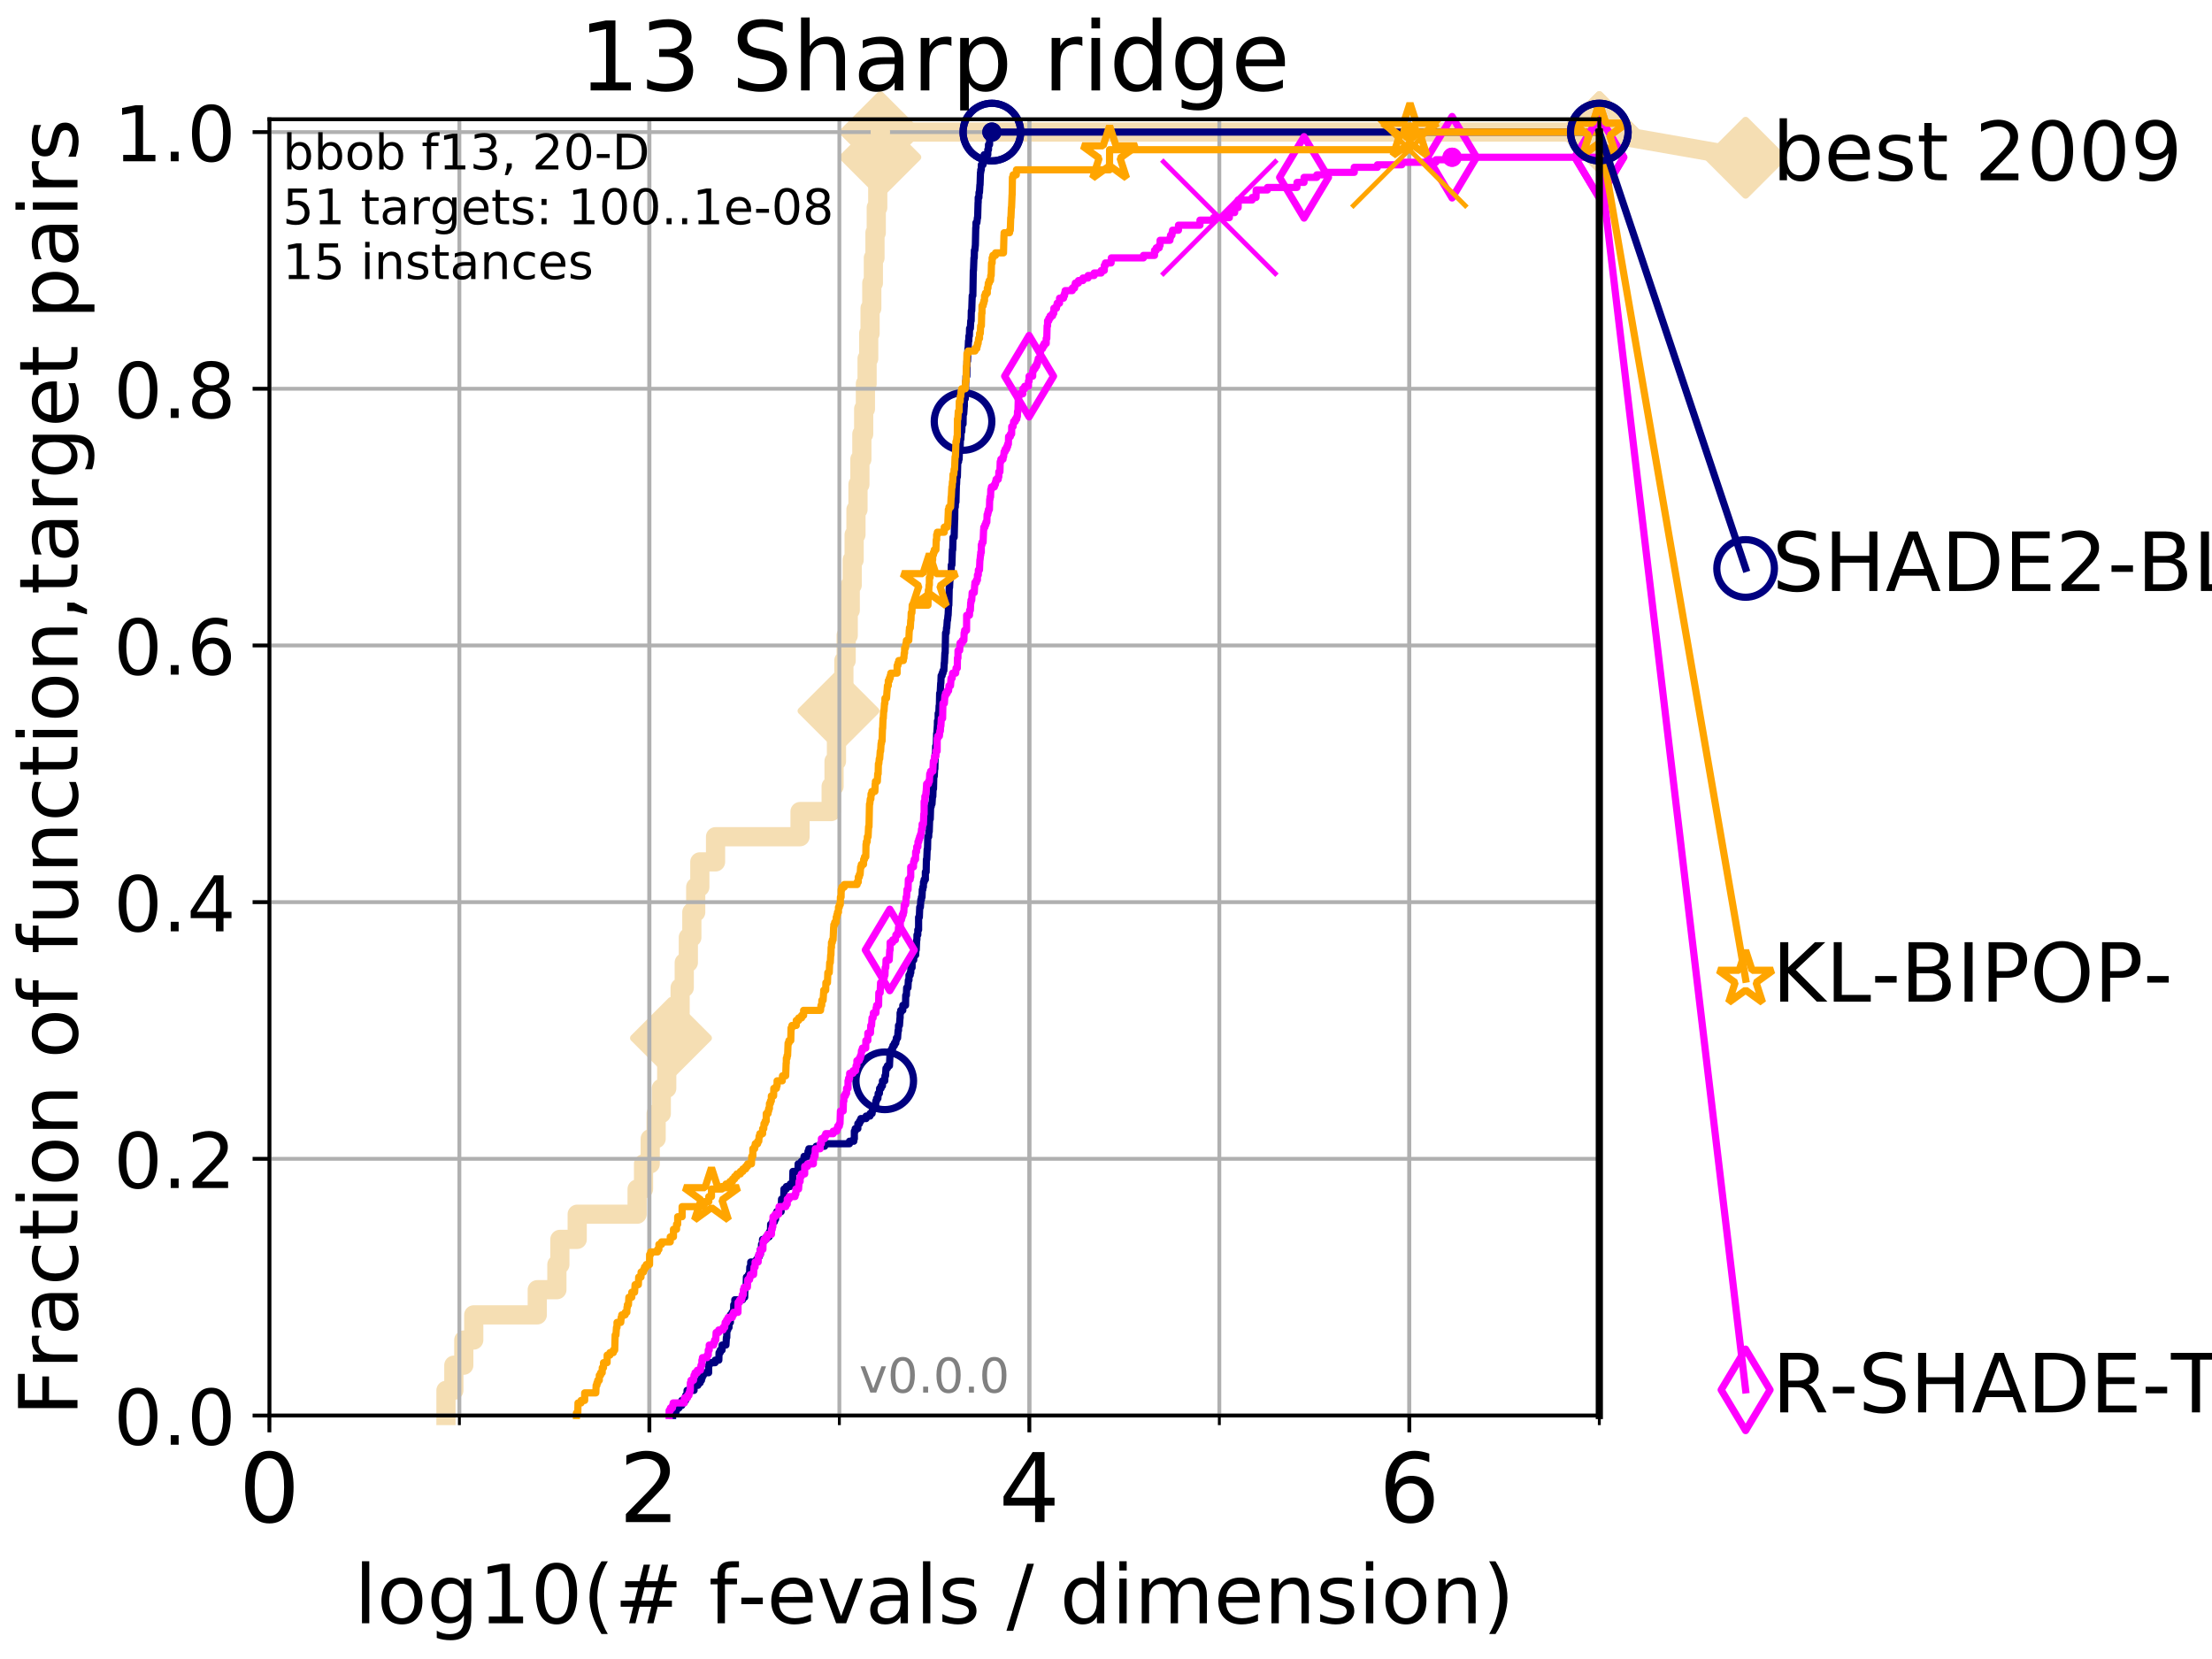 <?xml version="1.0" encoding="utf-8" standalone="no"?>
<!DOCTYPE svg PUBLIC "-//W3C//DTD SVG 1.1//EN"
  "http://www.w3.org/Graphics/SVG/1.1/DTD/svg11.dtd">
<!-- Created with matplotlib (http://matplotlib.org/) -->
<svg height="345.6pt" version="1.1" viewBox="0 0 460.8 345.6" width="460.8pt" xmlns="http://www.w3.org/2000/svg" xmlns:xlink="http://www.w3.org/1999/xlink">
 <defs>
  <style type="text/css">
*{stroke-linecap:butt;stroke-linejoin:round;}
  </style>
 </defs>
 <g id="figure_1">
  <g id="patch_1">
   <path d="M 0 345.6 
L 460.8 345.6 
L 460.8 0 
L 0 0 
z
" style="fill:#ffffff;"/>
  </g>
  <g id="axes_1">
   <g id="patch_2">
    <path d="M 56.12 294.88 
L 333.168 294.88 
L 333.168 24.84 
L 56.12 24.84 
z
" style="fill:#ffffff;"/>
   </g>
   <g id="line2d_1">
    <path d="M 92.905 294.88 
L 92.905 289.638 
L 94.543 289.638 
L 94.543 284.395 
L 96.619 284.395 
L 96.619 279.153 
L 98.688 279.153 
L 98.688 273.91 
L 111.923 273.91 
L 111.923 268.668 
L 116.011 268.668 
L 116.011 263.425 
L 116.632 263.425 
L 116.632 258.183 
L 120.242 258.183 
L 120.242 252.94 
L 132.724 252.94 
L 132.724 247.698 
L 134.057 247.698 
L 134.057 242.455 
L 135.456 242.455 
L 135.456 237.213 
L 136.687 237.213 
L 136.687 231.97 
L 137.761 231.97 
L 137.761 226.728 
L 138.891 226.728 
L 138.891 221.485 
L 139.78 221.485 
L 139.78 216.243 
L 140.757 216.243 
L 140.757 211 
L 141.681 211 
L 141.681 205.758 
L 142.541 205.758 
L 142.541 200.515 
L 143.393 200.515 
L 143.393 195.273 
L 144.122 195.273 
L 144.122 190.03 
L 144.93 190.03 
L 144.93 184.788 
L 145.786 184.788 
L 145.786 179.546 
L 149.062 179.546 
L 149.062 174.303 
L 166.662 174.303 
L 166.662 169.061 
L 173.144 169.061 
L 173.144 163.818 
L 173.745 163.818 
L 173.745 158.576 
L 174.25 158.576 
L 174.25 153.333 
L 174.679 153.333 
L 174.679 148.091 
L 175.261 148.091 
L 175.261 142.848 
L 175.796 142.848 
L 175.796 137.606 
L 176.271 137.606 
L 176.271 132.363 
L 176.701 132.363 
L 176.701 127.121 
L 177.121 127.121 
L 177.121 121.878 
L 177.534 121.878 
L 177.534 116.636 
L 177.93 116.636 
L 177.93 111.393 
L 178.312 111.393 
L 178.312 106.151 
L 178.735 106.151 
L 178.735 100.908 
L 179.134 100.908 
L 179.134 95.666 
L 179.541 95.666 
L 179.541 90.423 
L 179.917 90.423 
L 179.917 85.181 
L 180.282 85.181 
L 180.282 79.938 
L 180.633 79.938 
L 180.633 74.696 
L 180.967 74.696 
L 180.967 69.453 
L 181.253 69.453 
L 181.253 64.211 
L 181.609 64.211 
L 181.609 58.969 
L 181.939 58.969 
L 181.939 53.726 
L 182.274 53.726 
L 182.274 48.484 
L 182.541 48.484 
L 182.541 43.241 
L 182.85 43.241 
L 182.85 37.999 
L 183.129 37.999 
L 183.129 32.756 
L 183.387 32.756 
L 183.387 27.514 
L 333.168 27.514 
" style="fill:none;stroke:#f5deb3;stroke-linecap:square;stroke-width:4;"/>
   </g>
   <g id="line2d_2">
    <defs>
     <path d="M -0 7.778 
L 7.778 0 
L 0 -7.778 
L -7.778 -0 
z
" id="m5c0d7c49b8" style="stroke:#f5deb3;stroke-linejoin:miter;stroke-width:1.5;"/>
    </defs>
    <g>
     <use style="fill:#f5deb3;stroke:#f5deb3;stroke-linejoin:miter;stroke-width:1.5;" x="139.78" xlink:href="#m5c0d7c49b8" y="216.243"/>
     <use style="fill:#f5deb3;stroke:#f5deb3;stroke-linejoin:miter;stroke-width:1.5;" x="174.679" xlink:href="#m5c0d7c49b8" y="148.091"/>
     <use style="fill:#f5deb3;stroke:#f5deb3;stroke-linejoin:miter;stroke-width:1.5;" x="183.387" xlink:href="#m5c0d7c49b8" y="32.756"/>
     <use style="fill:#f5deb3;stroke:#f5deb3;stroke-linejoin:miter;stroke-width:1.5;" x="183.387" xlink:href="#m5c0d7c49b8" y="27.514"/>
     <use style="fill:#f5deb3;stroke:#f5deb3;stroke-linejoin:miter;stroke-width:1.5;" x="333.168" xlink:href="#m5c0d7c49b8" y="27.514"/>
    </g>
   </g>
   <g id="line2d_3">
    <path style="fill:none;stroke:#f5deb3;stroke-linecap:square;stroke-width:4;"/>
    <g/>
   </g>
   <g id="line2d_4">
    <path d="M 333.168 27.514 
L 363.643 32.861 
" style="fill:none;stroke:#f5deb3;stroke-linecap:square;stroke-width:4;"/>
    <g>
     <use style="fill:#f5deb3;stroke:#f5deb3;stroke-linejoin:miter;stroke-width:1.5;" x="333.168" xlink:href="#m5c0d7c49b8" y="27.514"/>
     <use style="fill:#f5deb3;stroke:#f5deb3;stroke-linejoin:miter;stroke-width:1.5;" x="363.643" xlink:href="#m5c0d7c49b8" y="32.861"/>
    </g>
   </g>
   <g id="matplotlib.axis_1">
    <g id="xtick_1">
     <g id="line2d_5">
      <path clip-path="url(#p40acbf146c)" d="M 56.12 294.88 
L 56.12 24.84 
" style="fill:none;stroke:#b0b0b0;stroke-linecap:square;stroke-width:0.8;"/>
     </g>
     <g id="line2d_6">
      <defs>
       <path d="M 0 0 
L 0 3.5 
" id="m7110898a37" style="stroke:#000000;stroke-width:0.8;"/>
      </defs>
      <g>
       <use style="stroke:#000000;stroke-width:0.8;" x="56.12" xlink:href="#m7110898a37" y="294.88"/>
      </g>
     </g>
     <g id="text_1">
      <!-- 0 -->
      <defs>
       <path d="M 31.781 66.406 
Q 24.172 66.406 20.328 58.906 
Q 16.5 51.422 16.5 36.375 
Q 16.5 21.391 20.328 13.891 
Q 24.172 6.391 31.781 6.391 
Q 39.453 6.391 43.281 13.891 
Q 47.125 21.391 47.125 36.375 
Q 47.125 51.422 43.281 58.906 
Q 39.453 66.406 31.781 66.406 
z
M 31.781 74.219 
Q 44.047 74.219 50.516 64.516 
Q 56.984 54.828 56.984 36.375 
Q 56.984 17.969 50.516 8.266 
Q 44.047 -1.422 31.781 -1.422 
Q 19.531 -1.422 13.062 8.266 
Q 6.594 17.969 6.594 36.375 
Q 6.594 54.828 13.062 64.516 
Q 19.531 74.219 31.781 74.219 
z
" id="DejaVuSans-30"/>
      </defs>
      <g transform="translate(49.758 317.077)scale(0.2 -0.2)">
       <use xlink:href="#DejaVuSans-30"/>
      </g>
     </g>
    </g>
    <g id="xtick_2">
     <g id="line2d_7">
      <path clip-path="url(#p40acbf146c)" d="M 135.277 294.88 
L 135.277 24.84 
" style="fill:none;stroke:#b0b0b0;stroke-linecap:square;stroke-width:0.8;"/>
     </g>
     <g id="line2d_8">
      <g>
       <use style="stroke:#000000;stroke-width:0.8;" x="135.277" xlink:href="#m7110898a37" y="294.88"/>
      </g>
     </g>
     <g id="text_2">
      <!-- 2 -->
      <defs>
       <path d="M 19.188 8.297 
L 53.609 8.297 
L 53.609 0 
L 7.328 0 
L 7.328 8.297 
Q 12.938 14.109 22.625 23.891 
Q 32.328 33.688 34.812 36.531 
Q 39.547 41.844 41.422 45.531 
Q 43.312 49.219 43.312 52.781 
Q 43.312 58.594 39.234 62.25 
Q 35.156 65.922 28.609 65.922 
Q 23.969 65.922 18.812 64.312 
Q 13.672 62.703 7.812 59.422 
L 7.812 69.391 
Q 13.766 71.781 18.938 73 
Q 24.125 74.219 28.422 74.219 
Q 39.75 74.219 46.484 68.547 
Q 53.219 62.891 53.219 53.422 
Q 53.219 48.922 51.531 44.891 
Q 49.859 40.875 45.406 35.406 
Q 44.188 33.984 37.641 27.219 
Q 31.109 20.453 19.188 8.297 
z
" id="DejaVuSans-32"/>
      </defs>
      <g transform="translate(128.914 317.077)scale(0.2 -0.2)">
       <use xlink:href="#DejaVuSans-32"/>
      </g>
     </g>
    </g>
    <g id="xtick_3">
     <g id="line2d_9">
      <path clip-path="url(#p40acbf146c)" d="M 214.433 294.88 
L 214.433 24.84 
" style="fill:none;stroke:#b0b0b0;stroke-linecap:square;stroke-width:0.8;"/>
     </g>
     <g id="line2d_10">
      <g>
       <use style="stroke:#000000;stroke-width:0.8;" x="214.433" xlink:href="#m7110898a37" y="294.88"/>
      </g>
     </g>
     <g id="text_3">
      <!-- 4 -->
      <defs>
       <path d="M 37.797 64.312 
L 12.891 25.391 
L 37.797 25.391 
z
M 35.203 72.906 
L 47.609 72.906 
L 47.609 25.391 
L 58.016 25.391 
L 58.016 17.188 
L 47.609 17.188 
L 47.609 0 
L 37.797 0 
L 37.797 17.188 
L 4.891 17.188 
L 4.891 26.703 
z
" id="DejaVuSans-34"/>
      </defs>
      <g transform="translate(208.071 317.077)scale(0.2 -0.2)">
       <use xlink:href="#DejaVuSans-34"/>
      </g>
     </g>
    </g>
    <g id="xtick_4">
     <g id="line2d_11">
      <path clip-path="url(#p40acbf146c)" d="M 293.59 294.88 
L 293.59 24.84 
" style="fill:none;stroke:#b0b0b0;stroke-linecap:square;stroke-width:0.8;"/>
     </g>
     <g id="line2d_12">
      <g>
       <use style="stroke:#000000;stroke-width:0.8;" x="293.59" xlink:href="#m7110898a37" y="294.88"/>
      </g>
     </g>
     <g id="text_4">
      <!-- 6 -->
      <defs>
       <path d="M 33.016 40.375 
Q 26.375 40.375 22.484 35.828 
Q 18.609 31.297 18.609 23.391 
Q 18.609 15.531 22.484 10.953 
Q 26.375 6.391 33.016 6.391 
Q 39.656 6.391 43.531 10.953 
Q 47.406 15.531 47.406 23.391 
Q 47.406 31.297 43.531 35.828 
Q 39.656 40.375 33.016 40.375 
z
M 52.594 71.297 
L 52.594 62.312 
Q 48.875 64.062 45.094 64.984 
Q 41.312 65.922 37.594 65.922 
Q 27.828 65.922 22.672 59.328 
Q 17.531 52.734 16.797 39.406 
Q 19.672 43.656 24.016 45.922 
Q 28.375 48.188 33.594 48.188 
Q 44.578 48.188 50.953 41.516 
Q 57.328 34.859 57.328 23.391 
Q 57.328 12.156 50.688 5.359 
Q 44.047 -1.422 33.016 -1.422 
Q 20.359 -1.422 13.672 8.266 
Q 6.984 17.969 6.984 36.375 
Q 6.984 53.656 15.188 63.938 
Q 23.391 74.219 37.203 74.219 
Q 40.922 74.219 44.703 73.484 
Q 48.484 72.75 52.594 71.297 
z
" id="DejaVuSans-36"/>
      </defs>
      <g transform="translate(287.227 317.077)scale(0.2 -0.2)">
       <use xlink:href="#DejaVuSans-36"/>
      </g>
     </g>
    </g>
    <g id="xtick_5">
     <g id="line2d_13">
      <path clip-path="url(#p40acbf146c)" d="M 56.12 294.88 
L 56.12 24.84 
" style="fill:none;stroke:#b0b0b0;stroke-linecap:square;stroke-width:0.8;"/>
     </g>
     <g id="line2d_14">
      <defs>
       <path d="M 0 0 
L 0 2 
" id="m6c6c5ef6ac" style="stroke:#000000;stroke-width:0.6;"/>
      </defs>
      <g>
       <use style="stroke:#000000;stroke-width:0.6;" x="56.12" xlink:href="#m6c6c5ef6ac" y="294.88"/>
      </g>
     </g>
    </g>
    <g id="xtick_6">
     <g id="line2d_15">
      <path clip-path="url(#p40acbf146c)" d="M 95.698 294.88 
L 95.698 24.84 
" style="fill:none;stroke:#b0b0b0;stroke-linecap:square;stroke-width:0.8;"/>
     </g>
     <g id="line2d_16">
      <g>
       <use style="stroke:#000000;stroke-width:0.6;" x="95.698" xlink:href="#m6c6c5ef6ac" y="294.88"/>
      </g>
     </g>
    </g>
    <g id="xtick_7">
     <g id="line2d_17">
      <path clip-path="url(#p40acbf146c)" d="M 135.277 294.88 
L 135.277 24.84 
" style="fill:none;stroke:#b0b0b0;stroke-linecap:square;stroke-width:0.8;"/>
     </g>
     <g id="line2d_18">
      <g>
       <use style="stroke:#000000;stroke-width:0.6;" x="135.277" xlink:href="#m6c6c5ef6ac" y="294.88"/>
      </g>
     </g>
    </g>
    <g id="xtick_8">
     <g id="line2d_19">
      <path clip-path="url(#p40acbf146c)" d="M 174.855 294.88 
L 174.855 24.84 
" style="fill:none;stroke:#b0b0b0;stroke-linecap:square;stroke-width:0.8;"/>
     </g>
     <g id="line2d_20">
      <g>
       <use style="stroke:#000000;stroke-width:0.6;" x="174.855" xlink:href="#m6c6c5ef6ac" y="294.88"/>
      </g>
     </g>
    </g>
    <g id="xtick_9">
     <g id="line2d_21">
      <path clip-path="url(#p40acbf146c)" d="M 214.433 294.88 
L 214.433 24.84 
" style="fill:none;stroke:#b0b0b0;stroke-linecap:square;stroke-width:0.8;"/>
     </g>
     <g id="line2d_22">
      <g>
       <use style="stroke:#000000;stroke-width:0.6;" x="214.433" xlink:href="#m6c6c5ef6ac" y="294.88"/>
      </g>
     </g>
    </g>
    <g id="xtick_10">
     <g id="line2d_23">
      <path clip-path="url(#p40acbf146c)" d="M 254.011 294.88 
L 254.011 24.84 
" style="fill:none;stroke:#b0b0b0;stroke-linecap:square;stroke-width:0.8;"/>
     </g>
     <g id="line2d_24">
      <g>
       <use style="stroke:#000000;stroke-width:0.6;" x="254.011" xlink:href="#m6c6c5ef6ac" y="294.88"/>
      </g>
     </g>
    </g>
    <g id="xtick_11">
     <g id="line2d_25">
      <path clip-path="url(#p40acbf146c)" d="M 293.59 294.88 
L 293.59 24.84 
" style="fill:none;stroke:#b0b0b0;stroke-linecap:square;stroke-width:0.8;"/>
     </g>
     <g id="line2d_26">
      <g>
       <use style="stroke:#000000;stroke-width:0.6;" x="293.59" xlink:href="#m6c6c5ef6ac" y="294.88"/>
      </g>
     </g>
    </g>
    <g id="xtick_12">
     <g id="line2d_27">
      <path clip-path="url(#p40acbf146c)" d="M 333.168 294.88 
L 333.168 24.84 
" style="fill:none;stroke:#b0b0b0;stroke-linecap:square;stroke-width:0.8;"/>
     </g>
     <g id="line2d_28">
      <g>
       <use style="stroke:#000000;stroke-width:0.6;" x="333.168" xlink:href="#m6c6c5ef6ac" y="294.88"/>
      </g>
     </g>
    </g>
    <g id="text_5">
     <!-- log10(# f-evals / dimension) -->
     <defs>
      <path d="M 9.422 75.984 
L 18.406 75.984 
L 18.406 0 
L 9.422 0 
z
" id="DejaVuSans-6c"/>
      <path d="M 30.609 48.391 
Q 23.391 48.391 19.188 42.75 
Q 14.984 37.109 14.984 27.297 
Q 14.984 17.484 19.156 11.844 
Q 23.344 6.203 30.609 6.203 
Q 37.797 6.203 41.984 11.859 
Q 46.188 17.531 46.188 27.297 
Q 46.188 37.016 41.984 42.703 
Q 37.797 48.391 30.609 48.391 
z
M 30.609 56 
Q 42.328 56 49.016 48.375 
Q 55.719 40.766 55.719 27.297 
Q 55.719 13.875 49.016 6.219 
Q 42.328 -1.422 30.609 -1.422 
Q 18.844 -1.422 12.172 6.219 
Q 5.516 13.875 5.516 27.297 
Q 5.516 40.766 12.172 48.375 
Q 18.844 56 30.609 56 
z
" id="DejaVuSans-6f"/>
      <path d="M 45.406 27.984 
Q 45.406 37.75 41.375 43.109 
Q 37.359 48.484 30.078 48.484 
Q 22.859 48.484 18.828 43.109 
Q 14.797 37.75 14.797 27.984 
Q 14.797 18.266 18.828 12.891 
Q 22.859 7.516 30.078 7.516 
Q 37.359 7.516 41.375 12.891 
Q 45.406 18.266 45.406 27.984 
z
M 54.391 6.781 
Q 54.391 -7.172 48.188 -13.984 
Q 42 -20.797 29.203 -20.797 
Q 24.469 -20.797 20.266 -20.094 
Q 16.062 -19.391 12.109 -17.922 
L 12.109 -9.188 
Q 16.062 -11.328 19.922 -12.344 
Q 23.781 -13.375 27.781 -13.375 
Q 36.625 -13.375 41.016 -8.766 
Q 45.406 -4.156 45.406 5.172 
L 45.406 9.625 
Q 42.625 4.781 38.281 2.391 
Q 33.938 0 27.875 0 
Q 17.828 0 11.672 7.656 
Q 5.516 15.328 5.516 27.984 
Q 5.516 40.672 11.672 48.328 
Q 17.828 56 27.875 56 
Q 33.938 56 38.281 53.609 
Q 42.625 51.219 45.406 46.391 
L 45.406 54.688 
L 54.391 54.688 
z
" id="DejaVuSans-67"/>
      <path d="M 12.406 8.297 
L 28.516 8.297 
L 28.516 63.922 
L 10.984 60.406 
L 10.984 69.391 
L 28.422 72.906 
L 38.281 72.906 
L 38.281 8.297 
L 54.391 8.297 
L 54.391 0 
L 12.406 0 
z
" id="DejaVuSans-31"/>
      <path d="M 31 75.875 
Q 24.469 64.656 21.281 53.656 
Q 18.109 42.672 18.109 31.391 
Q 18.109 20.125 21.312 9.062 
Q 24.516 -2 31 -13.188 
L 23.188 -13.188 
Q 15.875 -1.703 12.234 9.375 
Q 8.594 20.453 8.594 31.391 
Q 8.594 42.281 12.203 53.312 
Q 15.828 64.359 23.188 75.875 
z
" id="DejaVuSans-28"/>
      <path d="M 51.125 44 
L 36.922 44 
L 32.812 27.688 
L 47.125 27.688 
z
M 43.797 71.781 
L 38.719 51.516 
L 52.984 51.516 
L 58.109 71.781 
L 65.922 71.781 
L 60.891 51.516 
L 76.125 51.516 
L 76.125 44 
L 58.984 44 
L 54.984 27.688 
L 70.516 27.688 
L 70.516 20.219 
L 53.078 20.219 
L 48 0 
L 40.188 0 
L 45.219 20.219 
L 30.906 20.219 
L 25.875 0 
L 18.016 0 
L 23.094 20.219 
L 7.719 20.219 
L 7.719 27.688 
L 24.906 27.688 
L 29 44 
L 13.281 44 
L 13.281 51.516 
L 30.906 51.516 
L 35.891 71.781 
z
" id="DejaVuSans-23"/>
      <path id="DejaVuSans-20"/>
      <path d="M 37.109 75.984 
L 37.109 68.5 
L 28.516 68.5 
Q 23.688 68.5 21.797 66.547 
Q 19.922 64.594 19.922 59.516 
L 19.922 54.688 
L 34.719 54.688 
L 34.719 47.703 
L 19.922 47.703 
L 19.922 0 
L 10.891 0 
L 10.891 47.703 
L 2.297 47.703 
L 2.297 54.688 
L 10.891 54.688 
L 10.891 58.5 
Q 10.891 67.625 15.141 71.797 
Q 19.391 75.984 28.609 75.984 
z
" id="DejaVuSans-66"/>
      <path d="M 4.891 31.391 
L 31.203 31.391 
L 31.203 23.391 
L 4.891 23.391 
z
" id="DejaVuSans-2d"/>
      <path d="M 56.203 29.594 
L 56.203 25.203 
L 14.891 25.203 
Q 15.484 15.922 20.484 11.062 
Q 25.484 6.203 34.422 6.203 
Q 39.594 6.203 44.453 7.469 
Q 49.312 8.734 54.109 11.281 
L 54.109 2.781 
Q 49.266 0.734 44.188 -0.344 
Q 39.109 -1.422 33.891 -1.422 
Q 20.797 -1.422 13.156 6.188 
Q 5.516 13.812 5.516 26.812 
Q 5.516 40.234 12.766 48.109 
Q 20.016 56 32.328 56 
Q 43.359 56 49.781 48.891 
Q 56.203 41.797 56.203 29.594 
z
M 47.219 32.234 
Q 47.125 39.594 43.094 43.984 
Q 39.062 48.391 32.422 48.391 
Q 24.906 48.391 20.391 44.141 
Q 15.875 39.891 15.188 32.172 
z
" id="DejaVuSans-65"/>
      <path d="M 2.984 54.688 
L 12.5 54.688 
L 29.594 8.797 
L 46.688 54.688 
L 56.203 54.688 
L 35.688 0 
L 23.484 0 
z
" id="DejaVuSans-76"/>
      <path d="M 34.281 27.484 
Q 23.391 27.484 19.188 25 
Q 14.984 22.516 14.984 16.5 
Q 14.984 11.719 18.141 8.906 
Q 21.297 6.109 26.703 6.109 
Q 34.188 6.109 38.703 11.406 
Q 43.219 16.703 43.219 25.484 
L 43.219 27.484 
z
M 52.203 31.203 
L 52.203 0 
L 43.219 0 
L 43.219 8.297 
Q 40.141 3.328 35.547 0.953 
Q 30.953 -1.422 24.312 -1.422 
Q 15.922 -1.422 10.953 3.297 
Q 6 8.016 6 15.922 
Q 6 25.141 12.172 29.828 
Q 18.359 34.516 30.609 34.516 
L 43.219 34.516 
L 43.219 35.406 
Q 43.219 41.609 39.141 45 
Q 35.062 48.391 27.688 48.391 
Q 23 48.391 18.547 47.266 
Q 14.109 46.141 10.016 43.891 
L 10.016 52.203 
Q 14.938 54.109 19.578 55.047 
Q 24.219 56 28.609 56 
Q 40.484 56 46.344 49.844 
Q 52.203 43.703 52.203 31.203 
z
" id="DejaVuSans-61"/>
      <path d="M 44.281 53.078 
L 44.281 44.578 
Q 40.484 46.531 36.375 47.5 
Q 32.281 48.484 27.875 48.484 
Q 21.188 48.484 17.844 46.438 
Q 14.5 44.391 14.5 40.281 
Q 14.5 37.156 16.891 35.375 
Q 19.281 33.594 26.516 31.984 
L 29.594 31.297 
Q 39.156 29.25 43.188 25.516 
Q 47.219 21.781 47.219 15.094 
Q 47.219 7.469 41.188 3.016 
Q 35.156 -1.422 24.609 -1.422 
Q 20.219 -1.422 15.453 -0.562 
Q 10.688 0.297 5.422 2 
L 5.422 11.281 
Q 10.406 8.688 15.234 7.391 
Q 20.062 6.109 24.812 6.109 
Q 31.156 6.109 34.562 8.281 
Q 37.984 10.453 37.984 14.406 
Q 37.984 18.062 35.516 20.016 
Q 33.062 21.969 24.703 23.781 
L 21.578 24.516 
Q 13.234 26.266 9.516 29.906 
Q 5.812 33.547 5.812 39.891 
Q 5.812 47.609 11.281 51.797 
Q 16.75 56 26.812 56 
Q 31.781 56 36.172 55.266 
Q 40.578 54.547 44.281 53.078 
z
" id="DejaVuSans-73"/>
      <path d="M 25.391 72.906 
L 33.688 72.906 
L 8.297 -9.281 
L 0 -9.281 
z
" id="DejaVuSans-2f"/>
      <path d="M 45.406 46.391 
L 45.406 75.984 
L 54.391 75.984 
L 54.391 0 
L 45.406 0 
L 45.406 8.203 
Q 42.578 3.328 38.25 0.953 
Q 33.938 -1.422 27.875 -1.422 
Q 17.969 -1.422 11.734 6.484 
Q 5.516 14.406 5.516 27.297 
Q 5.516 40.188 11.734 48.094 
Q 17.969 56 27.875 56 
Q 33.938 56 38.25 53.625 
Q 42.578 51.266 45.406 46.391 
z
M 14.797 27.297 
Q 14.797 17.391 18.875 11.75 
Q 22.953 6.109 30.078 6.109 
Q 37.203 6.109 41.297 11.75 
Q 45.406 17.391 45.406 27.297 
Q 45.406 37.203 41.297 42.844 
Q 37.203 48.484 30.078 48.484 
Q 22.953 48.484 18.875 42.844 
Q 14.797 37.203 14.797 27.297 
z
" id="DejaVuSans-64"/>
      <path d="M 9.422 54.688 
L 18.406 54.688 
L 18.406 0 
L 9.422 0 
z
M 9.422 75.984 
L 18.406 75.984 
L 18.406 64.594 
L 9.422 64.594 
z
" id="DejaVuSans-69"/>
      <path d="M 52 44.188 
Q 55.375 50.25 60.062 53.125 
Q 64.75 56 71.094 56 
Q 79.641 56 84.281 50.016 
Q 88.922 44.047 88.922 33.016 
L 88.922 0 
L 79.891 0 
L 79.891 32.719 
Q 79.891 40.578 77.094 44.375 
Q 74.312 48.188 68.609 48.188 
Q 61.625 48.188 57.562 43.547 
Q 53.516 38.922 53.516 30.906 
L 53.516 0 
L 44.484 0 
L 44.484 32.719 
Q 44.484 40.625 41.703 44.406 
Q 38.922 48.188 33.109 48.188 
Q 26.219 48.188 22.156 43.531 
Q 18.109 38.875 18.109 30.906 
L 18.109 0 
L 9.078 0 
L 9.078 54.688 
L 18.109 54.688 
L 18.109 46.188 
Q 21.188 51.219 25.484 53.609 
Q 29.781 56 35.688 56 
Q 41.656 56 45.828 52.969 
Q 50 49.953 52 44.188 
z
" id="DejaVuSans-6d"/>
      <path d="M 54.891 33.016 
L 54.891 0 
L 45.906 0 
L 45.906 32.719 
Q 45.906 40.484 42.875 44.328 
Q 39.844 48.188 33.797 48.188 
Q 26.516 48.188 22.312 43.547 
Q 18.109 38.922 18.109 30.906 
L 18.109 0 
L 9.078 0 
L 9.078 54.688 
L 18.109 54.688 
L 18.109 46.188 
Q 21.344 51.125 25.703 53.562 
Q 30.078 56 35.797 56 
Q 45.219 56 50.047 50.172 
Q 54.891 44.344 54.891 33.016 
z
" id="DejaVuSans-6e"/>
      <path d="M 8.016 75.875 
L 15.828 75.875 
Q 23.141 64.359 26.781 53.312 
Q 30.422 42.281 30.422 31.391 
Q 30.422 20.453 26.781 9.375 
Q 23.141 -1.703 15.828 -13.188 
L 8.016 -13.188 
Q 14.5 -2 17.703 9.062 
Q 20.906 20.125 20.906 31.391 
Q 20.906 42.672 17.703 53.656 
Q 14.5 64.656 8.016 75.875 
z
" id="DejaVuSans-29"/>
     </defs>
     <g transform="translate(73.803 338.154)scale(0.17 -0.17)">
      <use xlink:href="#DejaVuSans-6c"/>
      <use x="27.783" xlink:href="#DejaVuSans-6f"/>
      <use x="88.965" xlink:href="#DejaVuSans-67"/>
      <use x="152.441" xlink:href="#DejaVuSans-31"/>
      <use x="216.064" xlink:href="#DejaVuSans-30"/>
      <use x="279.688" xlink:href="#DejaVuSans-28"/>
      <use x="318.701" xlink:href="#DejaVuSans-23"/>
      <use x="402.49" xlink:href="#DejaVuSans-20"/>
      <use x="434.277" xlink:href="#DejaVuSans-66"/>
      <use x="469.404" xlink:href="#DejaVuSans-2d"/>
      <use x="505.488" xlink:href="#DejaVuSans-65"/>
      <use x="567.012" xlink:href="#DejaVuSans-76"/>
      <use x="626.191" xlink:href="#DejaVuSans-61"/>
      <use x="687.471" xlink:href="#DejaVuSans-6c"/>
      <use x="715.254" xlink:href="#DejaVuSans-73"/>
      <use x="767.354" xlink:href="#DejaVuSans-20"/>
      <use x="799.141" xlink:href="#DejaVuSans-2f"/>
      <use x="832.832" xlink:href="#DejaVuSans-20"/>
      <use x="864.619" xlink:href="#DejaVuSans-64"/>
      <use x="928.096" xlink:href="#DejaVuSans-69"/>
      <use x="955.879" xlink:href="#DejaVuSans-6d"/>
      <use x="1053.291" xlink:href="#DejaVuSans-65"/>
      <use x="1114.814" xlink:href="#DejaVuSans-6e"/>
      <use x="1178.193" xlink:href="#DejaVuSans-73"/>
      <use x="1230.293" xlink:href="#DejaVuSans-69"/>
      <use x="1258.076" xlink:href="#DejaVuSans-6f"/>
      <use x="1319.258" xlink:href="#DejaVuSans-6e"/>
      <use x="1382.637" xlink:href="#DejaVuSans-29"/>
     </g>
    </g>
   </g>
   <g id="matplotlib.axis_2">
    <g id="ytick_1">
     <g id="line2d_29">
      <path clip-path="url(#p40acbf146c)" d="M 56.12 294.88 
L 333.168 294.88 
" style="fill:none;stroke:#b0b0b0;stroke-linecap:square;stroke-width:0.8;"/>
     </g>
     <g id="line2d_30">
      <defs>
       <path d="M 0 0 
L -3.5 0 
" id="mcba13f2d24" style="stroke:#000000;stroke-width:0.8;"/>
      </defs>
      <g>
       <use style="stroke:#000000;stroke-width:0.8;" x="56.12" xlink:href="#mcba13f2d24" y="294.88"/>
      </g>
     </g>
     <g id="text_6">
      <!-- 0.0 -->
      <defs>
       <path d="M 10.688 12.406 
L 21 12.406 
L 21 0 
L 10.688 0 
z
" id="DejaVuSans-2e"/>
      </defs>
      <g transform="translate(23.675 300.959)scale(0.16 -0.16)">
       <use xlink:href="#DejaVuSans-30"/>
       <use x="63.623" xlink:href="#DejaVuSans-2e"/>
       <use x="95.41" xlink:href="#DejaVuSans-30"/>
      </g>
     </g>
    </g>
    <g id="ytick_2">
     <g id="line2d_31">
      <path clip-path="url(#p40acbf146c)" d="M 56.12 241.407 
L 333.168 241.407 
" style="fill:none;stroke:#b0b0b0;stroke-linecap:square;stroke-width:0.8;"/>
     </g>
     <g id="line2d_32">
      <g>
       <use style="stroke:#000000;stroke-width:0.8;" x="56.12" xlink:href="#mcba13f2d24" y="241.407"/>
      </g>
     </g>
     <g id="text_7">
      <!-- 0.2 -->
      <g transform="translate(23.675 247.485)scale(0.16 -0.16)">
       <use xlink:href="#DejaVuSans-30"/>
       <use x="63.623" xlink:href="#DejaVuSans-2e"/>
       <use x="95.41" xlink:href="#DejaVuSans-32"/>
      </g>
     </g>
    </g>
    <g id="ytick_3">
     <g id="line2d_33">
      <path clip-path="url(#p40acbf146c)" d="M 56.12 187.933 
L 333.168 187.933 
" style="fill:none;stroke:#b0b0b0;stroke-linecap:square;stroke-width:0.8;"/>
     </g>
     <g id="line2d_34">
      <g>
       <use style="stroke:#000000;stroke-width:0.8;" x="56.12" xlink:href="#mcba13f2d24" y="187.933"/>
      </g>
     </g>
     <g id="text_8">
      <!-- 0.4 -->
      <g transform="translate(23.675 194.012)scale(0.16 -0.16)">
       <use xlink:href="#DejaVuSans-30"/>
       <use x="63.623" xlink:href="#DejaVuSans-2e"/>
       <use x="95.41" xlink:href="#DejaVuSans-34"/>
      </g>
     </g>
    </g>
    <g id="ytick_4">
     <g id="line2d_35">
      <path clip-path="url(#p40acbf146c)" d="M 56.12 134.46 
L 333.168 134.46 
" style="fill:none;stroke:#b0b0b0;stroke-linecap:square;stroke-width:0.8;"/>
     </g>
     <g id="line2d_36">
      <g>
       <use style="stroke:#000000;stroke-width:0.8;" x="56.12" xlink:href="#mcba13f2d24" y="134.46"/>
      </g>
     </g>
     <g id="text_9">
      <!-- 0.6 -->
      <g transform="translate(23.675 140.539)scale(0.16 -0.16)">
       <use xlink:href="#DejaVuSans-30"/>
       <use x="63.623" xlink:href="#DejaVuSans-2e"/>
       <use x="95.41" xlink:href="#DejaVuSans-36"/>
      </g>
     </g>
    </g>
    <g id="ytick_5">
     <g id="line2d_37">
      <path clip-path="url(#p40acbf146c)" d="M 56.12 80.987 
L 333.168 80.987 
" style="fill:none;stroke:#b0b0b0;stroke-linecap:square;stroke-width:0.8;"/>
     </g>
     <g id="line2d_38">
      <g>
       <use style="stroke:#000000;stroke-width:0.8;" x="56.12" xlink:href="#mcba13f2d24" y="80.987"/>
      </g>
     </g>
     <g id="text_10">
      <!-- 0.8 -->
      <defs>
       <path d="M 31.781 34.625 
Q 24.75 34.625 20.719 30.859 
Q 16.703 27.094 16.703 20.516 
Q 16.703 13.922 20.719 10.156 
Q 24.75 6.391 31.781 6.391 
Q 38.812 6.391 42.859 10.172 
Q 46.922 13.969 46.922 20.516 
Q 46.922 27.094 42.891 30.859 
Q 38.875 34.625 31.781 34.625 
z
M 21.922 38.812 
Q 15.578 40.375 12.031 44.719 
Q 8.5 49.078 8.5 55.328 
Q 8.5 64.062 14.719 69.141 
Q 20.953 74.219 31.781 74.219 
Q 42.672 74.219 48.875 69.141 
Q 55.078 64.062 55.078 55.328 
Q 55.078 49.078 51.531 44.719 
Q 48 40.375 41.703 38.812 
Q 48.828 37.156 52.797 32.312 
Q 56.781 27.484 56.781 20.516 
Q 56.781 9.906 50.312 4.234 
Q 43.844 -1.422 31.781 -1.422 
Q 19.734 -1.422 13.25 4.234 
Q 6.781 9.906 6.781 20.516 
Q 6.781 27.484 10.781 32.312 
Q 14.797 37.156 21.922 38.812 
z
M 18.312 54.391 
Q 18.312 48.734 21.844 45.562 
Q 25.391 42.391 31.781 42.391 
Q 38.141 42.391 41.719 45.562 
Q 45.312 48.734 45.312 54.391 
Q 45.312 60.062 41.719 63.234 
Q 38.141 66.406 31.781 66.406 
Q 25.391 66.406 21.844 63.234 
Q 18.312 60.062 18.312 54.391 
z
" id="DejaVuSans-38"/>
      </defs>
      <g transform="translate(23.675 87.066)scale(0.16 -0.16)">
       <use xlink:href="#DejaVuSans-30"/>
       <use x="63.623" xlink:href="#DejaVuSans-2e"/>
       <use x="95.41" xlink:href="#DejaVuSans-38"/>
      </g>
     </g>
    </g>
    <g id="ytick_6">
     <g id="line2d_39">
      <path clip-path="url(#p40acbf146c)" d="M 56.12 27.514 
L 333.168 27.514 
" style="fill:none;stroke:#b0b0b0;stroke-linecap:square;stroke-width:0.8;"/>
     </g>
     <g id="line2d_40">
      <g>
       <use style="stroke:#000000;stroke-width:0.8;" x="56.12" xlink:href="#mcba13f2d24" y="27.514"/>
      </g>
     </g>
     <g id="text_11">
      <!-- 1.0 -->
      <g transform="translate(23.675 33.592)scale(0.16 -0.16)">
       <use xlink:href="#DejaVuSans-31"/>
       <use x="63.623" xlink:href="#DejaVuSans-2e"/>
       <use x="95.41" xlink:href="#DejaVuSans-30"/>
      </g>
     </g>
    </g>
    <g id="text_12">
     <!-- Fraction of function,target pairs -->
     <defs>
      <path d="M 9.812 72.906 
L 51.703 72.906 
L 51.703 64.594 
L 19.672 64.594 
L 19.672 43.109 
L 48.578 43.109 
L 48.578 34.812 
L 19.672 34.812 
L 19.672 0 
L 9.812 0 
z
" id="DejaVuSans-46"/>
      <path d="M 41.109 46.297 
Q 39.594 47.172 37.812 47.578 
Q 36.031 48 33.891 48 
Q 26.266 48 22.188 43.047 
Q 18.109 38.094 18.109 28.812 
L 18.109 0 
L 9.078 0 
L 9.078 54.688 
L 18.109 54.688 
L 18.109 46.188 
Q 20.953 51.172 25.484 53.578 
Q 30.031 56 36.531 56 
Q 37.453 56 38.578 55.875 
Q 39.703 55.766 41.062 55.516 
z
" id="DejaVuSans-72"/>
      <path d="M 48.781 52.594 
L 48.781 44.188 
Q 44.969 46.297 41.141 47.344 
Q 37.312 48.391 33.406 48.391 
Q 24.656 48.391 19.812 42.844 
Q 14.984 37.312 14.984 27.297 
Q 14.984 17.281 19.812 11.734 
Q 24.656 6.203 33.406 6.203 
Q 37.312 6.203 41.141 7.25 
Q 44.969 8.297 48.781 10.406 
L 48.781 2.094 
Q 45.016 0.344 40.984 -0.531 
Q 36.969 -1.422 32.422 -1.422 
Q 20.062 -1.422 12.781 6.344 
Q 5.516 14.109 5.516 27.297 
Q 5.516 40.672 12.859 48.328 
Q 20.219 56 33.016 56 
Q 37.156 56 41.109 55.141 
Q 45.062 54.297 48.781 52.594 
z
" id="DejaVuSans-63"/>
      <path d="M 18.312 70.219 
L 18.312 54.688 
L 36.812 54.688 
L 36.812 47.703 
L 18.312 47.703 
L 18.312 18.016 
Q 18.312 11.328 20.141 9.422 
Q 21.969 7.516 27.594 7.516 
L 36.812 7.516 
L 36.812 0 
L 27.594 0 
Q 17.188 0 13.234 3.875 
Q 9.281 7.766 9.281 18.016 
L 9.281 47.703 
L 2.688 47.703 
L 2.688 54.688 
L 9.281 54.688 
L 9.281 70.219 
z
" id="DejaVuSans-74"/>
      <path d="M 8.5 21.578 
L 8.5 54.688 
L 17.484 54.688 
L 17.484 21.922 
Q 17.484 14.156 20.5 10.266 
Q 23.531 6.391 29.594 6.391 
Q 36.859 6.391 41.078 11.031 
Q 45.312 15.672 45.312 23.688 
L 45.312 54.688 
L 54.297 54.688 
L 54.297 0 
L 45.312 0 
L 45.312 8.406 
Q 42.047 3.422 37.719 1 
Q 33.406 -1.422 27.688 -1.422 
Q 18.266 -1.422 13.375 4.438 
Q 8.5 10.297 8.5 21.578 
z
M 31.109 56 
z
" id="DejaVuSans-75"/>
      <path d="M 11.719 12.406 
L 22.016 12.406 
L 22.016 4 
L 14.016 -11.625 
L 7.719 -11.625 
L 11.719 4 
z
" id="DejaVuSans-2c"/>
      <path d="M 18.109 8.203 
L 18.109 -20.797 
L 9.078 -20.797 
L 9.078 54.688 
L 18.109 54.688 
L 18.109 46.391 
Q 20.953 51.266 25.266 53.625 
Q 29.594 56 35.594 56 
Q 45.562 56 51.781 48.094 
Q 58.016 40.188 58.016 27.297 
Q 58.016 14.406 51.781 6.484 
Q 45.562 -1.422 35.594 -1.422 
Q 29.594 -1.422 25.266 0.953 
Q 20.953 3.328 18.109 8.203 
z
M 48.688 27.297 
Q 48.688 37.203 44.609 42.844 
Q 40.531 48.484 33.406 48.484 
Q 26.266 48.484 22.188 42.844 
Q 18.109 37.203 18.109 27.297 
Q 18.109 17.391 22.188 11.75 
Q 26.266 6.109 33.406 6.109 
Q 40.531 6.109 44.609 11.75 
Q 48.688 17.391 48.688 27.297 
z
" id="DejaVuSans-70"/>
     </defs>
     <g transform="translate(16.14 294.999)rotate(-90)scale(0.17 -0.17)">
      <use xlink:href="#DejaVuSans-46"/>
      <use x="57.41" xlink:href="#DejaVuSans-72"/>
      <use x="98.523" xlink:href="#DejaVuSans-61"/>
      <use x="159.803" xlink:href="#DejaVuSans-63"/>
      <use x="214.783" xlink:href="#DejaVuSans-74"/>
      <use x="253.992" xlink:href="#DejaVuSans-69"/>
      <use x="281.775" xlink:href="#DejaVuSans-6f"/>
      <use x="342.957" xlink:href="#DejaVuSans-6e"/>
      <use x="406.336" xlink:href="#DejaVuSans-20"/>
      <use x="438.123" xlink:href="#DejaVuSans-6f"/>
      <use x="499.305" xlink:href="#DejaVuSans-66"/>
      <use x="534.51" xlink:href="#DejaVuSans-20"/>
      <use x="566.297" xlink:href="#DejaVuSans-66"/>
      <use x="601.502" xlink:href="#DejaVuSans-75"/>
      <use x="664.881" xlink:href="#DejaVuSans-6e"/>
      <use x="728.26" xlink:href="#DejaVuSans-63"/>
      <use x="783.24" xlink:href="#DejaVuSans-74"/>
      <use x="822.449" xlink:href="#DejaVuSans-69"/>
      <use x="850.232" xlink:href="#DejaVuSans-6f"/>
      <use x="911.414" xlink:href="#DejaVuSans-6e"/>
      <use x="974.793" xlink:href="#DejaVuSans-2c"/>
      <use x="1006.58" xlink:href="#DejaVuSans-74"/>
      <use x="1045.789" xlink:href="#DejaVuSans-61"/>
      <use x="1107.068" xlink:href="#DejaVuSans-72"/>
      <use x="1148.166" xlink:href="#DejaVuSans-67"/>
      <use x="1211.643" xlink:href="#DejaVuSans-65"/>
      <use x="1273.166" xlink:href="#DejaVuSans-74"/>
      <use x="1312.375" xlink:href="#DejaVuSans-20"/>
      <use x="1344.162" xlink:href="#DejaVuSans-70"/>
      <use x="1407.639" xlink:href="#DejaVuSans-61"/>
      <use x="1468.918" xlink:href="#DejaVuSans-69"/>
      <use x="1496.701" xlink:href="#DejaVuSans-72"/>
      <use x="1537.814" xlink:href="#DejaVuSans-73"/>
     </g>
    </g>
   </g>
   <g id="line2d_41">
    <defs>
     <path d="M 0 1.5 
C 0.398 1.5 0.779 1.342 1.061 1.061 
C 1.342 0.779 1.5 0.398 1.5 0 
C 1.5 -0.398 1.342 -0.779 1.061 -1.061 
C 0.779 -1.342 0.398 -1.5 0 -1.5 
C -0.398 -1.5 -0.779 -1.342 -1.061 -1.061 
C -1.342 -0.779 -1.5 -0.398 -1.5 0 
C -1.5 0.398 -1.342 0.779 -1.061 1.061 
C -0.779 1.342 -0.398 1.5 0 1.5 
z
" id="m970719c753" style="stroke:#f5deb3;"/>
    </defs>
    <g>
     <use style="fill:#f5deb3;stroke:#f5deb3;" x="183.387" xlink:href="#m970719c753" y="27.514"/>
     <use style="fill:#f5deb3;stroke:#f5deb3;" x="183.387" xlink:href="#m970719c753" y="27.514"/>
    </g>
   </g>
   <g id="line2d_42">
    <defs>
     <path d="M 0 1.5 
C 0.398 1.5 0.779 1.342 1.061 1.061 
C 1.342 0.779 1.5 0.398 1.5 0 
C 1.5 -0.398 1.342 -0.779 1.061 -1.061 
C 0.779 -1.342 0.398 -1.5 0 -1.5 
C -0.398 -1.5 -0.779 -1.342 -1.061 -1.061 
C -1.342 -0.779 -1.5 -0.398 -1.5 0 
C -1.5 0.398 -1.342 0.779 -1.061 1.061 
C -0.779 1.342 -0.398 1.5 0 1.5 
z
" id="m11d933ffa7" style="stroke:#000080;"/>
    </defs>
    <g>
     <use style="fill:#000080;stroke:#000080;" x="206.628" xlink:href="#m11d933ffa7" y="27.514"/>
     <use style="fill:#000080;stroke:#000080;" x="206.628" xlink:href="#m11d933ffa7" y="27.514"/>
    </g>
   </g>
   <g id="line2d_43">
    <path d="M 140.114 294.88 
L 140.114 294.356 
L 140.769 294.356 
L 140.769 293.832 
L 140.931 293.832 
L 140.931 293.307 
L 141.437 293.307 
L 141.437 292.783 
L 142.033 292.783 
L 142.033 291.735 
L 142.832 291.735 
L 142.832 290.686 
L 143.09 290.686 
L 143.134 289.638 
L 144.588 289.638 
L 144.588 288.589 
L 145.389 288.589 
L 145.389 288.065 
L 145.855 288.065 
L 145.855 287.541 
L 146.136 287.541 
L 146.136 287.016 
L 146.296 287.016 
L 146.296 286.492 
L 146.552 286.492 
L 146.552 285.968 
L 147.619 285.968 
L 147.619 284.395 
L 147.77 284.395 
L 147.77 283.871 
L 148.969 283.871 
L 148.969 283.347 
L 149.746 283.347 
L 149.79 281.774 
L 150.036 281.774 
L 150.036 281.25 
L 150.421 281.25 
L 150.421 280.201 
L 151.225 280.201 
L 151.323 278.628 
L 151.397 278.628 
L 151.424 277.056 
L 151.604 277.056 
L 151.604 276.531 
L 151.868 276.531 
L 151.868 275.483 
L 152.151 275.483 
L 152.151 273.91 
L 152.504 273.91 
L 152.504 273.386 
L 152.798 273.386 
L 152.848 271.813 
L 153.072 271.813 
L 153.072 270.765 
L 154.699 270.765 
L 154.699 270.24 
L 155.135 270.24 
L 155.178 268.143 
L 155.427 268.143 
L 155.491 266.046 
L 155.913 266.046 
L 155.913 265.522 
L 156.136 265.522 
L 156.203 263.949 
L 156.39 263.949 
L 156.39 262.901 
L 157.588 262.901 
L 157.588 262.377 
L 157.906 262.377 
L 157.906 261.852 
L 158.135 261.852 
L 158.135 261.328 
L 158.401 261.328 
L 158.401 260.28 
L 158.637 260.28 
L 158.637 259.231 
L 158.828 259.231 
L 158.85 258.183 
L 159.611 258.183 
L 159.611 257.658 
L 160.214 257.658 
L 160.282 256.61 
L 160.499 256.61 
L 160.539 255.037 
L 160.909 255.037 
L 160.909 254.513 
L 161.333 254.513 
L 161.333 253.989 
L 161.567 253.989 
L 161.593 252.94 
L 161.804 252.94 
L 161.804 252.416 
L 162.723 252.416 
L 162.811 249.795 
L 163.259 249.795 
L 163.313 247.698 
L 163.815 247.698 
L 163.815 247.173 
L 164.61 247.173 
L 164.61 246.649 
L 165.11 246.649 
L 165.179 244.028 
L 166.238 244.028 
L 166.261 242.455 
L 166.94 242.455 
L 166.94 241.931 
L 167.396 241.931 
L 167.5 240.882 
L 168.244 240.882 
L 168.325 239.834 
L 168.5 239.834 
L 168.5 239.31 
L 170.024 239.31 
L 170.024 238.785 
L 171.788 238.785 
L 171.788 238.261 
L 176.964 238.261 
L 176.964 237.737 
L 177.866 237.737 
L 177.866 237.213 
L 177.977 237.213 
L 177.977 235.64 
L 178.152 235.64 
L 178.152 235.116 
L 178.705 235.116 
L 178.705 234.067 
L 179.056 234.067 
L 179.056 233.543 
L 179.328 233.543 
L 179.328 233.019 
L 180.426 233.019 
L 180.426 232.495 
L 181.24 232.495 
L 181.24 231.97 
L 181.674 231.97 
L 181.674 231.446 
L 181.792 231.446 
L 181.792 230.922 
L 182.406 230.922 
L 182.445 229.349 
L 182.602 229.349 
L 182.602 228.825 
L 182.887 228.825 
L 182.937 227.776 
L 183.194 227.776 
L 183.24 226.728 
L 183.541 226.728 
L 183.541 226.204 
L 183.83 226.204 
L 183.83 225.155 
L 184.31 225.155 
L 184.35 224.107 
L 184.471 224.107 
L 184.568 222.534 
L 184.862 222.534 
L 184.862 222.01 
L 185.292 222.01 
L 185.392 219.913 
L 185.445 219.913 
L 185.497 218.864 
L 185.82 218.864 
L 185.82 218.34 
L 186.015 218.34 
L 186.015 217.816 
L 186.323 217.816 
L 186.323 217.291 
L 186.612 217.291 
L 186.612 216.767 
L 186.727 216.767 
L 186.727 216.243 
L 186.981 216.243 
L 187.09 214.67 
L 187.174 214.67 
L 187.174 213.622 
L 187.376 213.622 
L 187.484 212.049 
L 187.508 212.049 
L 187.508 211 
L 187.632 211 
L 187.632 210.476 
L 188.07 210.476 
L 188.07 209.428 
L 188.639 209.428 
L 188.674 207.331 
L 188.818 207.331 
L 188.874 205.758 
L 189.145 205.758 
L 189.227 204.185 
L 189.358 204.185 
L 189.358 203.137 
L 189.605 203.137 
L 189.605 202.612 
L 189.736 202.612 
L 189.749 201.564 
L 190 201.564 
L 190.013 199.991 
L 190.341 199.991 
L 190.385 198.943 
L 190.753 198.943 
L 190.782 197.894 
L 190.866 197.894 
L 190.959 195.797 
L 191.002 195.797 
L 191.025 194.749 
L 191.194 194.749 
L 191.194 193.7 
L 191.359 193.7 
L 191.362 191.079 
L 191.515 191.079 
L 191.595 188.982 
L 191.732 188.982 
L 191.829 187.409 
L 191.944 187.409 
L 191.944 186.885 
L 192.072 186.885 
L 192.131 185.312 
L 192.238 185.312 
L 192.238 184.788 
L 192.353 184.788 
L 192.379 183.739 
L 192.518 183.739 
L 192.518 183.215 
L 192.77 183.215 
L 192.77 181.642 
L 192.934 181.642 
L 192.987 179.021 
L 193.064 179.021 
L 193.144 176.924 
L 193.215 176.924 
L 193.277 174.303 
L 193.462 174.303 
L 193.494 173.255 
L 193.575 173.255 
L 193.668 170.633 
L 193.789 170.633 
L 193.867 168.012 
L 193.988 168.012 
L 193.988 167.488 
L 194.15 167.488 
L 194.253 165.915 
L 194.325 165.915 
L 194.371 164.342 
L 194.463 164.342 
L 194.535 161.721 
L 194.623 161.721 
L 194.697 160.148 
L 194.753 160.148 
L 194.819 157.003 
L 194.876 157.003 
L 194.918 155.43 
L 195.029 155.43 
L 195.117 152.809 
L 195.155 152.809 
L 195.259 151.236 
L 195.273 151.236 
L 195.285 150.188 
L 195.429 150.188 
L 195.434 148.615 
L 195.571 148.615 
L 195.634 147.042 
L 195.692 147.042 
L 195.745 144.421 
L 195.854 144.421 
L 195.961 142.324 
L 195.995 142.324 
L 196.057 140.751 
L 196.262 140.751 
L 196.262 140.227 
L 196.445 140.227 
L 196.445 139.703 
L 196.615 139.703 
L 196.702 138.13 
L 196.739 138.13 
L 196.837 136.033 
L 196.896 136.033 
L 196.975 131.839 
L 197.114 131.839 
L 197.171 130.79 
L 197.228 130.79 
L 197.333 129.218 
L 197.386 129.218 
L 197.484 128.169 
L 197.51 128.169 
L 197.603 126.072 
L 197.66 126.072 
L 197.742 122.403 
L 197.808 122.403 
L 197.881 120.83 
L 197.935 120.83 
L 198.031 119.781 
L 198.133 119.781 
L 198.177 117.684 
L 198.297 117.684 
L 198.399 114.539 
L 198.465 114.539 
L 198.54 111.918 
L 198.772 111.918 
L 198.865 108.248 
L 198.886 108.248 
L 198.909 105.627 
L 199.001 105.627 
L 199.04 104.578 
L 199.14 104.578 
L 199.236 100.908 
L 199.269 100.908 
L 199.331 99.336 
L 199.435 99.336 
L 199.522 96.19 
L 199.688 96.19 
L 199.688 95.666 
L 199.8 95.666 
L 199.86 94.093 
L 199.974 94.093 
L 200.074 91.472 
L 200.167 91.472 
L 200.23 89.899 
L 200.355 89.899 
L 200.417 88.326 
L 200.619 88.326 
L 200.653 86.229 
L 200.761 86.229 
L 200.872 84.657 
L 200.887 84.657 
L 200.893 83.084 
L 201.078 83.084 
L 201.172 79.414 
L 201.223 79.414 
L 201.236 78.366 
L 201.399 78.366 
L 201.451 75.22 
L 201.548 75.22 
L 201.636 72.599 
L 201.684 72.599 
L 201.753 71.026 
L 201.812 71.026 
L 201.846 69.978 
L 201.935 69.978 
L 201.981 68.405 
L 202.146 68.405 
L 202.224 66.832 
L 202.306 66.832 
L 202.343 64.735 
L 202.426 64.735 
L 202.532 61.59 
L 202.661 61.59 
L 202.757 56.347 
L 202.792 56.347 
L 202.892 53.726 
L 202.954 53.726 
L 202.985 52.153 
L 203.075 52.153 
L 203.179 51.105 
L 203.187 51.105 
L 203.269 47.435 
L 203.316 47.435 
L 203.317 46.387 
L 203.505 46.387 
L 203.611 45.338 
L 203.66 45.338 
L 203.751 42.193 
L 203.774 42.193 
L 203.783 41.144 
L 203.923 41.144 
L 203.947 40.096 
L 204.038 40.096 
L 204.129 38.523 
L 204.162 38.523 
L 204.252 35.902 
L 204.309 35.902 
L 204.309 35.377 
L 204.423 35.377 
L 204.423 34.329 
L 204.775 34.329 
L 204.885 33.28 
L 205.009 33.28 
L 205.009 32.232 
L 205.776 32.232 
L 205.776 31.183 
L 205.92 31.183 
L 205.92 30.135 
L 206.142 30.135 
L 206.183 28.562 
L 206.271 28.562 
L 206.271 28.038 
L 206.628 28.038 
L 206.628 27.514 
L 333.168 27.514 
L 333.168 27.514 
" style="fill:none;stroke:#000080;stroke-linecap:square;stroke-width:1.5;"/>
   </g>
   <g id="line2d_44">
    <defs>
     <path d="M 0 6 
C 1.591 6 3.117 5.368 4.243 4.243 
C 5.368 3.117 6 1.591 6 0 
C 6 -1.591 5.368 -3.117 4.243 -4.243 
C 3.117 -5.368 1.591 -6 0 -6 
C -1.591 -6 -3.117 -5.368 -4.243 -4.243 
C -5.368 -3.117 -6 -1.591 -6 0 
C -6 1.591 -5.368 3.117 -4.243 4.243 
C -3.117 5.368 -1.591 6 0 6 
z
" id="m0beb9435c8" style="stroke:#000080;stroke-width:1.5;"/>
    </defs>
    <g>
     <use style="fill-opacity:0;stroke:#000080;stroke-width:1.5;" x="184.31" xlink:href="#m0beb9435c8" y="225.155"/>
     <use style="fill-opacity:0;stroke:#000080;stroke-width:1.5;" x="200.619" xlink:href="#m0beb9435c8" y="87.802"/>
     <use style="fill-opacity:0;stroke:#000080;stroke-width:1.5;" x="206.628" xlink:href="#m0beb9435c8" y="27.514"/>
     <use style="fill-opacity:0;stroke:#000080;stroke-width:1.5;" x="206.628" xlink:href="#m0beb9435c8" y="27.514"/>
     <use style="fill-opacity:0;stroke:#000080;stroke-width:1.5;" x="333.168" xlink:href="#m0beb9435c8" y="27.514"/>
    </g>
   </g>
   <g id="line2d_45">
    <path style="fill:none;stroke:#000080;stroke-linecap:square;stroke-width:1.5;"/>
    <g/>
   </g>
   <g id="line2d_46">
    <defs>
     <path d="M 0 1.5 
C 0.398 1.5 0.779 1.342 1.061 1.061 
C 1.342 0.779 1.5 0.398 1.5 0 
C 1.5 -0.398 1.342 -0.779 1.061 -1.061 
C 0.779 -1.342 0.398 -1.5 0 -1.5 
C -0.398 -1.5 -0.779 -1.342 -1.061 -1.061 
C -1.342 -0.779 -1.5 -0.398 -1.5 0 
C -1.5 0.398 -1.342 0.779 -1.061 1.061 
C -0.779 1.342 -0.398 1.5 0 1.5 
z
" id="m86298850d2" style="stroke:#ff00ff;"/>
    </defs>
    <g>
     <use style="fill:#ff00ff;stroke:#ff00ff;" x="302.499" xlink:href="#m86298850d2" y="32.756"/>
     <use style="fill:#ff00ff;stroke:#ff00ff;" x="302.499" xlink:href="#m86298850d2" y="32.756"/>
    </g>
   </g>
   <g id="line2d_47">
    <path d="M 139.392 294.88 
L 139.392 293.832 
L 139.66 293.832 
L 139.66 293.307 
L 140.088 293.307 
L 140.088 292.783 
L 140.23 292.783 
L 140.23 292.259 
L 142.569 292.259 
L 142.569 291.21 
L 143.21 291.21 
L 143.21 290.686 
L 143.526 290.686 
L 143.526 290.162 
L 143.69 290.162 
L 143.69 289.638 
L 143.811 289.638 
L 143.811 288.065 
L 143.941 288.065 
L 143.941 287.541 
L 144.468 287.541 
L 144.578 286.492 
L 144.787 286.492 
L 144.787 285.968 
L 145.27 285.968 
L 145.27 285.444 
L 145.92 285.444 
L 146.031 284.395 
L 146.218 284.395 
L 146.218 283.347 
L 146.332 283.347 
L 146.332 282.822 
L 147.298 282.822 
L 147.298 282.298 
L 147.544 282.298 
L 147.544 281.25 
L 147.745 281.25 
L 147.745 280.201 
L 148.676 280.201 
L 148.676 279.677 
L 148.864 279.677 
L 148.864 279.153 
L 149.104 279.153 
L 149.181 277.58 
L 149.72 277.58 
L 149.72 277.056 
L 150.626 277.056 
L 150.626 276.531 
L 150.971 276.531 
L 151.064 275.483 
L 151.377 275.483 
L 151.377 274.959 
L 151.697 274.959 
L 151.697 274.434 
L 152.555 274.434 
L 152.555 273.91 
L 152.814 273.91 
L 152.814 273.386 
L 153.731 273.386 
L 153.757 271.289 
L 154.094 271.289 
L 154.094 270.765 
L 154.515 270.765 
L 154.515 270.24 
L 154.632 270.24 
L 154.632 269.716 
L 154.851 269.716 
L 154.851 268.668 
L 155.015 268.668 
L 155.015 268.143 
L 155.697 268.143 
L 155.77 266.571 
L 156.159 266.571 
L 156.159 266.046 
L 156.317 266.046 
L 156.317 265.522 
L 156.983 265.522 
L 157.083 263.949 
L 157.299 263.949 
L 157.299 262.901 
L 157.943 262.901 
L 157.943 261.852 
L 158.058 261.852 
L 158.058 261.328 
L 158.388 261.328 
L 158.388 260.28 
L 158.926 260.28 
L 158.961 258.707 
L 159.157 258.707 
L 159.157 258.183 
L 159.611 258.183 
L 159.611 257.658 
L 159.897 257.658 
L 159.897 257.134 
L 160.712 257.134 
L 160.714 256.086 
L 160.874 256.086 
L 160.874 255.561 
L 160.997 255.561 
L 161.028 253.464 
L 161.487 253.464 
L 161.487 252.94 
L 162.207 252.94 
L 162.298 251.367 
L 163.697 251.367 
L 163.697 250.843 
L 164 250.843 
L 164 249.795 
L 164.405 249.795 
L 164.405 249.27 
L 165.617 249.27 
L 165.617 248.746 
L 165.793 248.746 
L 165.793 247.698 
L 166.357 247.698 
L 166.457 246.125 
L 166.68 246.125 
L 166.68 245.076 
L 166.934 245.076 
L 166.934 244.552 
L 167.633 244.552 
L 167.633 242.979 
L 168.222 242.979 
L 168.222 242.455 
L 169.44 242.455 
L 169.44 241.407 
L 169.566 241.407 
L 169.566 240.882 
L 169.796 240.882 
L 169.84 239.31 
L 170.853 239.31 
L 170.853 238.261 
L 171.111 238.261 
L 171.111 237.213 
L 171.767 237.213 
L 171.767 236.689 
L 172.016 236.689 
L 172.016 236.164 
L 173.566 236.164 
L 173.566 235.64 
L 174.329 235.64 
L 174.329 235.116 
L 174.513 235.116 
L 174.513 234.592 
L 174.855 234.592 
L 174.855 234.067 
L 174.987 234.067 
L 175.076 231.446 
L 175.647 231.446 
L 175.708 229.349 
L 175.799 229.349 
L 175.799 228.301 
L 176.112 228.301 
L 176.112 227.776 
L 176.356 227.776 
L 176.356 226.728 
L 176.654 226.728 
L 176.654 225.155 
L 176.773 225.155 
L 176.773 224.631 
L 176.988 224.631 
L 177.003 223.582 
L 177.7 223.582 
L 177.7 223.058 
L 178.23 223.058 
L 178.338 222.01 
L 178.506 222.01 
L 178.506 220.961 
L 179.004 220.961 
L 179.004 220.437 
L 179.244 220.437 
L 179.244 219.913 
L 179.379 219.913 
L 179.464 218.864 
L 179.65 218.864 
L 179.65 218.34 
L 180.35 218.34 
L 180.368 216.767 
L 180.784 216.767 
L 180.784 215.194 
L 181.334 215.194 
L 181.396 213.622 
L 181.564 213.622 
L 181.661 212.049 
L 181.881 212.049 
L 181.938 211 
L 182.476 211 
L 182.516 209.952 
L 182.614 209.952 
L 182.614 209.428 
L 183.028 209.428 
L 183.074 206.806 
L 183.355 206.806 
L 183.437 204.709 
L 183.748 204.709 
L 183.748 204.185 
L 183.975 204.185 
L 183.975 203.661 
L 184.21 203.661 
L 184.21 203.137 
L 184.357 203.137 
L 184.397 201.564 
L 184.527 201.564 
L 184.578 199.991 
L 185.244 199.991 
L 185.353 197.894 
L 185.427 197.894 
L 185.427 196.321 
L 185.959 196.321 
L 185.959 195.797 
L 186.528 195.797 
L 186.629 194.749 
L 186.996 194.749 
L 186.996 194.224 
L 187.108 194.224 
L 187.177 193.176 
L 187.529 193.176 
L 187.57 191.603 
L 187.796 191.603 
L 187.796 191.079 
L 187.945 191.079 
L 187.945 190.555 
L 188.163 190.555 
L 188.163 190.03 
L 188.284 190.03 
L 188.36 188.458 
L 188.663 188.458 
L 188.763 186.885 
L 188.866 186.885 
L 188.941 185.312 
L 189.165 185.312 
L 189.225 183.215 
L 189.605 183.215 
L 189.605 182.691 
L 189.722 182.691 
L 189.722 180.594 
L 190.294 180.594 
L 190.307 179.546 
L 190.443 179.546 
L 190.443 179.021 
L 190.72 179.021 
L 190.745 177.449 
L 190.932 177.449 
L 190.967 176.4 
L 191.219 176.4 
L 191.23 175.352 
L 191.402 175.352 
L 191.402 174.827 
L 191.566 174.827 
L 191.566 174.303 
L 191.758 174.303 
L 191.758 173.779 
L 191.877 173.779 
L 191.966 172.73 
L 192.086 172.73 
L 192.098 171.682 
L 192.367 171.682 
L 192.435 169.585 
L 192.511 169.585 
L 192.515 166.964 
L 192.665 166.964 
L 192.665 165.915 
L 192.817 165.915 
L 192.92 164.867 
L 192.941 164.867 
L 193.034 163.294 
L 193.43 163.294 
L 193.43 162.77 
L 193.612 162.77 
L 193.68 161.197 
L 193.86 161.197 
L 193.86 160.673 
L 194.326 160.673 
L 194.432 158.576 
L 194.624 158.576 
L 194.682 157.527 
L 194.975 157.527 
L 194.975 156.479 
L 195.223 156.479 
L 195.239 153.857 
L 195.35 153.857 
L 195.35 153.333 
L 195.694 153.333 
L 195.792 152.285 
L 195.897 152.285 
L 195.942 151.236 
L 196.009 151.236 
L 196.094 149.663 
L 196.363 149.663 
L 196.426 146.518 
L 196.733 146.518 
L 196.831 144.945 
L 196.971 144.945 
L 196.971 144.421 
L 197.311 144.421 
L 197.311 143.897 
L 197.607 143.897 
L 197.687 142.848 
L 198.011 142.848 
L 198.121 141.275 
L 198.357 141.275 
L 198.436 140.227 
L 199.081 140.227 
L 199.163 139.178 
L 199.421 139.178 
L 199.454 137.081 
L 199.555 137.081 
L 199.569 135.509 
L 199.918 135.509 
L 200.005 133.936 
L 200.455 133.936 
L 200.455 133.412 
L 200.797 133.412 
L 200.843 131.839 
L 200.948 131.839 
L 200.948 131.315 
L 201.352 131.315 
L 201.371 128.169 
L 201.959 128.169 
L 201.99 127.121 
L 202.146 127.121 
L 202.209 125.548 
L 202.276 125.548 
L 202.276 125.024 
L 202.433 125.024 
L 202.516 123.451 
L 202.955 123.451 
L 203.042 121.878 
L 203.086 121.878 
L 203.086 121.354 
L 203.4 121.354 
L 203.4 120.83 
L 203.613 120.83 
L 203.615 119.781 
L 203.798 119.781 
L 203.81 118.733 
L 204.044 118.733 
L 204.129 116.636 
L 204.16 116.636 
L 204.265 115.587 
L 204.308 115.587 
L 204.308 115.063 
L 204.422 115.063 
L 204.422 113.49 
L 204.568 113.49 
L 204.568 112.966 
L 204.797 112.966 
L 204.902 110.345 
L 204.939 110.345 
L 204.939 109.821 
L 205.174 109.821 
L 205.174 109.296 
L 205.386 109.296 
L 205.386 108.772 
L 205.578 108.772 
L 205.63 107.199 
L 205.78 107.199 
L 205.78 106.675 
L 205.908 106.675 
L 205.908 106.151 
L 206.112 106.151 
L 206.17 104.054 
L 206.233 104.054 
L 206.233 103.53 
L 206.351 103.53 
L 206.401 101.957 
L 206.527 101.957 
L 206.527 101.433 
L 207.147 101.433 
L 207.147 100.908 
L 207.368 100.908 
L 207.368 100.384 
L 207.497 100.384 
L 207.497 99.86 
L 207.946 99.86 
L 207.946 99.336 
L 208.068 99.336 
L 208.068 98.287 
L 208.302 98.287 
L 208.358 96.19 
L 208.498 96.19 
L 208.498 95.666 
L 208.948 95.666 
L 208.948 95.142 
L 209.072 95.142 
L 209.174 94.093 
L 209.396 94.093 
L 209.396 93.569 
L 209.709 93.569 
L 209.709 93.045 
L 209.905 93.045 
L 209.905 92.52 
L 210.064 92.52 
L 210.105 90.948 
L 210.476 90.948 
L 210.476 90.423 
L 210.74 90.423 
L 210.759 88.851 
L 211.048 88.851 
L 211.15 87.802 
L 211.509 87.802 
L 211.509 87.278 
L 211.819 87.278 
L 211.819 86.754 
L 211.94 86.754 
L 211.968 85.705 
L 212.058 85.705 
L 212.137 82.56 
L 212.324 82.56 
L 212.324 82.035 
L 213.078 82.035 
L 213.078 80.987 
L 213.466 80.987 
L 213.466 80.463 
L 214.245 80.463 
L 214.245 79.414 
L 214.379 79.414 
L 214.379 78.366 
L 215.128 78.366 
L 215.128 77.317 
L 215.272 77.317 
L 215.272 76.793 
L 215.631 76.793 
L 215.631 76.269 
L 215.955 76.269 
L 215.955 75.744 
L 216.143 75.744 
L 216.143 75.22 
L 216.276 75.22 
L 216.276 74.696 
L 216.675 74.696 
L 216.768 73.123 
L 216.821 73.123 
L 216.821 72.599 
L 217.206 72.599 
L 217.206 72.075 
L 217.508 72.075 
L 217.508 71.55 
L 217.943 71.55 
L 217.943 70.502 
L 218.063 70.502 
L 218.134 67.881 
L 218.227 67.881 
L 218.227 66.832 
L 218.488 66.832 
L 218.488 66.308 
L 218.77 66.308 
L 218.77 65.784 
L 219.28 65.784 
L 219.28 65.259 
L 219.527 65.259 
L 219.54 64.211 
L 220.079 64.211 
L 220.079 63.687 
L 220.222 63.687 
L 220.222 63.163 
L 220.723 63.163 
L 220.723 62.114 
L 221.56 62.114 
L 221.56 61.59 
L 221.769 61.59 
L 221.769 61.066 
L 221.896 61.066 
L 221.896 60.541 
L 223.376 60.541 
L 223.376 60.017 
L 223.848 60.017 
L 223.848 59.493 
L 224.006 59.493 
L 224.006 58.969 
L 224.661 58.969 
L 224.661 58.444 
L 225.593 58.444 
L 225.593 57.92 
L 226.665 57.92 
L 226.665 57.396 
L 227.927 57.396 
L 227.927 56.872 
L 229.403 56.872 
L 229.403 56.347 
L 230.043 56.347 
L 230.043 55.299 
L 230.275 55.299 
L 230.275 54.775 
L 231.461 54.775 
L 231.506 53.726 
L 238.197 53.726 
L 238.197 53.202 
L 240.508 53.202 
L 240.508 52.153 
L 240.868 52.153 
L 240.868 51.629 
L 241.489 51.629 
L 241.489 51.105 
L 241.667 51.105 
L 241.667 50.056 
L 243.721 50.056 
L 243.721 49.532 
L 243.84 49.532 
L 243.84 49.008 
L 244.142 49.008 
L 244.142 48.484 
L 244.257 48.484 
L 244.257 47.959 
L 245.495 47.959 
L 245.495 46.911 
L 249.974 46.911 
L 249.974 45.862 
L 252.81 45.862 
L 252.81 45.338 
L 256.1 45.338 
L 256.1 44.29 
L 257.199 44.29 
L 257.199 43.241 
L 257.926 43.241 
L 257.946 41.668 
L 260.839 41.668 
L 260.839 41.144 
L 261.65 41.144 
L 261.69 39.571 
L 264.035 39.571 
L 264.035 39.047 
L 270.175 39.047 
L 270.19 37.999 
L 271.652 37.999 
L 271.658 36.95 
L 274.309 36.95 
L 274.309 36.426 
L 275.852 36.426 
L 275.852 35.902 
L 282.114 35.902 
L 282.114 34.853 
L 286.94 34.853 
L 286.94 34.329 
L 292.024 34.329 
L 292.024 33.805 
L 299.116 33.805 
L 299.116 33.28 
L 302.499 33.28 
L 302.499 32.756 
L 333.168 32.756 
L 333.168 32.756 
" style="fill:none;stroke:#ff00ff;stroke-linecap:square;stroke-width:1.5;"/>
   </g>
   <g id="line2d_48">
    <defs>
     <path d="M -0 8.485 
L 5.091 0 
L 0 -8.485 
L -5.091 -0 
z
" id="m5f1049ab38" style="stroke:#ff00ff;stroke-linejoin:miter;stroke-width:1.5;"/>
    </defs>
    <g>
     <use style="fill-opacity:0;stroke:#ff00ff;stroke-linejoin:miter;stroke-width:1.5;" x="185.353" xlink:href="#m5f1049ab38" y="197.894"/>
     <use style="fill-opacity:0;stroke:#ff00ff;stroke-linejoin:miter;stroke-width:1.5;" x="214.379" xlink:href="#m5f1049ab38" y="78.366"/>
     <use style="fill-opacity:0;stroke:#ff00ff;stroke-linejoin:miter;stroke-width:1.5;" x="271.658" xlink:href="#m5f1049ab38" y="36.95"/>
     <use style="fill-opacity:0;stroke:#ff00ff;stroke-linejoin:miter;stroke-width:1.5;" x="302.499" xlink:href="#m5f1049ab38" y="32.756"/>
     <use style="fill-opacity:0;stroke:#ff00ff;stroke-linejoin:miter;stroke-width:1.5;" x="333.168" xlink:href="#m5f1049ab38" y="32.756"/>
    </g>
   </g>
   <g id="line2d_49">
    <path style="fill:none;stroke:#ff00ff;stroke-linecap:square;stroke-width:1.5;"/>
    <g/>
   </g>
   <g id="line2d_50">
    <path clip-path="url(#p40acbf146c)" d="M 254.011 45.338 
" style="fill:none;stroke:#ff00ff;stroke-linecap:square;stroke-width:1.5;"/>
    <defs>
     <path d="M -12 12 
L 12 -12 
M -12 -12 
L 12 12 
" id="md64462bd24" style="stroke:#ff00ff;"/>
    </defs>
    <g clip-path="url(#p40acbf146c)">
     <use style="fill:#ff00ff;stroke:#ff00ff;" x="254.011" xlink:href="#md64462bd24" y="45.338"/>
    </g>
   </g>
   <g id="line2d_51">
    <defs>
     <path d="M 0 1.5 
C 0.398 1.5 0.779 1.342 1.061 1.061 
C 1.342 0.779 1.5 0.398 1.5 0 
C 1.5 -0.398 1.342 -0.779 1.061 -1.061 
C 0.779 -1.342 0.398 -1.5 0 -1.5 
C -0.398 -1.5 -0.779 -1.342 -1.061 -1.061 
C -1.342 -0.779 -1.5 -0.398 -1.5 0 
C -1.5 0.398 -1.342 0.779 -1.061 1.061 
C -0.779 1.342 -0.398 1.5 0 1.5 
z
" id="m32576666f9" style="stroke:#ffa500;"/>
    </defs>
    <g>
     <use style="fill:#ffa500;stroke:#ffa500;" x="293.728" xlink:href="#m32576666f9" y="27.514"/>
     <use style="fill:#ffa500;stroke:#ffa500;" x="293.728" xlink:href="#m32576666f9" y="27.514"/>
    </g>
   </g>
   <g id="line2d_52">
    <path d="M 120.077 294.88 
L 120.077 294.356 
L 120.365 294.356 
L 120.406 292.259 
L 121.047 292.259 
L 121.047 291.735 
L 121.798 291.735 
L 121.798 290.162 
L 124.119 290.162 
L 124.185 288.589 
L 124.348 288.589 
L 124.348 288.065 
L 124.525 288.065 
L 124.525 287.541 
L 124.844 287.541 
L 124.844 286.492 
L 125.125 286.492 
L 125.125 285.968 
L 125.448 285.968 
L 125.463 284.919 
L 125.72 284.919 
L 125.72 283.871 
L 126.468 283.871 
L 126.482 282.298 
L 127.06 282.298 
L 127.06 281.774 
L 127.766 281.774 
L 127.766 281.25 
L 128.056 281.25 
L 128.147 278.104 
L 128.316 278.104 
L 128.419 276.531 
L 128.533 276.531 
L 128.533 275.483 
L 129.317 275.483 
L 129.402 274.434 
L 129.522 274.434 
L 129.522 273.91 
L 130.228 273.91 
L 130.228 273.386 
L 130.582 273.386 
L 130.616 272.337 
L 130.695 272.337 
L 130.695 271.813 
L 130.917 271.813 
L 131.006 270.24 
L 131.612 270.24 
L 131.612 269.192 
L 132.198 269.192 
L 132.3 267.619 
L 132.981 267.619 
L 133.05 266.046 
L 133.532 266.046 
L 133.551 264.998 
L 134.057 264.998 
L 134.057 264.474 
L 134.268 264.474 
L 134.268 263.949 
L 134.637 263.949 
L 134.637 263.425 
L 135.311 263.425 
L 135.328 261.328 
L 135.558 261.328 
L 135.558 260.804 
L 136.977 260.804 
L 136.977 260.28 
L 137.263 260.28 
L 137.263 259.231 
L 137.82 259.231 
L 137.82 258.707 
L 139.627 258.707 
L 139.627 257.658 
L 140.294 257.658 
L 140.294 256.086 
L 140.937 256.086 
L 140.937 255.037 
L 141.176 255.037 
L 141.176 253.464 
L 142.096 253.464 
L 142.096 251.367 
L 146.471 251.367 
L 146.471 250.843 
L 146.778 250.843 
L 146.778 250.319 
L 147.653 250.319 
L 147.653 249.27 
L 148.213 249.27 
L 148.213 247.698 
L 150.382 247.698 
L 150.382 247.173 
L 151.238 247.173 
L 151.238 246.649 
L 152.06 246.649 
L 152.06 246.125 
L 152.605 246.125 
L 152.605 245.601 
L 153.036 245.601 
L 153.036 245.076 
L 153.503 245.076 
L 153.503 244.552 
L 154.237 244.552 
L 154.237 244.028 
L 154.765 244.028 
L 154.765 243.504 
L 155.347 243.504 
L 155.347 242.979 
L 155.738 242.979 
L 155.738 242.455 
L 156.543 242.455 
L 156.602 240.882 
L 156.829 240.882 
L 156.829 239.31 
L 157.198 239.31 
L 157.198 238.785 
L 157.335 238.785 
L 157.335 238.261 
L 157.828 238.261 
L 157.828 237.737 
L 158.071 237.737 
L 158.137 236.689 
L 158.287 236.689 
L 158.287 236.164 
L 158.869 236.164 
L 158.869 235.116 
L 159.107 235.116 
L 159.15 234.067 
L 159.391 234.067 
L 159.391 233.543 
L 159.611 233.543 
L 159.626 231.97 
L 160.001 231.97 
L 160.001 231.446 
L 160.125 231.446 
L 160.125 230.922 
L 160.29 230.922 
L 160.29 229.873 
L 160.499 229.873 
L 160.499 229.349 
L 160.685 229.349 
L 160.685 228.301 
L 161.154 228.301 
L 161.2 226.728 
L 161.743 226.728 
L 161.743 226.204 
L 161.881 226.204 
L 161.881 225.155 
L 162.961 225.155 
L 163.008 224.107 
L 163.674 224.107 
L 163.766 221.485 
L 163.804 221.485 
L 163.81 220.437 
L 163.952 220.437 
L 163.952 219.913 
L 164.073 219.913 
L 164.173 217.291 
L 164.351 217.291 
L 164.351 216.767 
L 164.73 216.767 
L 164.793 214.146 
L 164.976 214.146 
L 164.976 213.622 
L 165.876 213.622 
L 165.876 212.573 
L 166.377 212.573 
L 166.377 212.049 
L 166.989 212.049 
L 166.989 211.525 
L 167.405 211.525 
L 167.405 210.476 
L 170.935 210.476 
L 171.028 209.428 
L 171.183 209.428 
L 171.208 208.379 
L 171.467 208.379 
L 171.57 206.806 
L 171.594 206.806 
L 171.594 206.282 
L 172.008 206.282 
L 172.047 204.709 
L 172.376 204.709 
L 172.452 202.612 
L 172.749 202.612 
L 172.84 200.515 
L 172.966 200.515 
L 173.047 198.943 
L 173.098 198.943 
L 173.139 197.37 
L 173.214 197.37 
L 173.214 196.321 
L 173.386 196.321 
L 173.386 195.797 
L 173.55 195.797 
L 173.659 193.176 
L 173.697 193.176 
L 173.697 192.652 
L 173.887 192.652 
L 173.887 192.127 
L 174.197 192.127 
L 174.197 191.079 
L 174.337 191.079 
L 174.337 190.555 
L 174.465 190.555 
L 174.465 190.03 
L 174.666 190.03 
L 174.669 188.982 
L 174.847 188.982 
L 174.847 188.458 
L 175.044 188.458 
L 175.076 186.885 
L 175.216 186.885 
L 175.235 185.312 
L 175.385 185.312 
L 175.385 184.788 
L 175.876 184.788 
L 175.876 184.264 
L 178.554 184.264 
L 178.554 183.739 
L 178.797 183.739 
L 178.797 182.691 
L 179.016 182.691 
L 179.016 182.167 
L 179.18 182.167 
L 179.284 180.594 
L 179.427 180.594 
L 179.427 180.07 
L 179.885 180.07 
L 179.914 179.021 
L 180.091 179.021 
L 180.091 178.497 
L 180.362 178.497 
L 180.403 175.876 
L 180.48 175.876 
L 180.48 175.352 
L 180.646 175.352 
L 180.686 174.303 
L 180.84 174.303 
L 180.941 172.206 
L 181.03 172.206 
L 181.13 167.488 
L 181.193 167.488 
L 181.294 166.439 
L 181.42 166.439 
L 181.455 165.391 
L 181.623 165.391 
L 181.623 164.867 
L 182.254 164.867 
L 182.319 163.294 
L 182.367 163.294 
L 182.367 162.77 
L 182.767 162.77 
L 182.841 161.197 
L 182.936 161.197 
L 182.987 159.1 
L 183.074 159.1 
L 183.168 158.051 
L 183.259 158.051 
L 183.367 156.479 
L 183.452 156.479 
L 183.542 154.906 
L 183.623 154.906 
L 183.623 154.382 
L 183.75 154.382 
L 183.835 151.76 
L 183.876 151.76 
L 183.949 149.663 
L 184.007 149.663 
L 184.084 148.091 
L 184.156 148.091 
L 184.261 146.518 
L 184.339 146.518 
L 184.351 145.469 
L 184.676 145.469 
L 184.786 143.897 
L 184.802 143.897 
L 184.869 142.848 
L 185.048 142.848 
L 185.048 141.8 
L 185.263 141.8 
L 185.263 141.275 
L 185.448 141.275 
L 185.448 140.751 
L 185.57 140.751 
L 185.57 140.227 
L 186.886 140.227 
L 186.886 138.654 
L 187.048 138.654 
L 187.048 138.13 
L 187.227 138.13 
L 187.227 137.606 
L 188.183 137.606 
L 188.183 137.081 
L 188.302 137.081 
L 188.366 136.033 
L 188.444 136.033 
L 188.444 134.984 
L 188.636 134.984 
L 188.735 133.936 
L 188.82 133.936 
L 188.82 133.412 
L 189.316 133.412 
L 189.414 131.315 
L 189.455 131.315 
L 189.455 130.79 
L 189.637 130.79 
L 189.719 129.218 
L 189.774 129.218 
L 189.824 127.645 
L 189.966 127.645 
L 190.032 126.072 
L 193.31 126.072 
L 193.389 122.927 
L 193.486 122.927 
L 193.534 121.878 
L 193.602 121.878 
L 193.609 120.306 
L 193.759 120.306 
L 193.842 118.209 
L 194.017 118.209 
L 194.113 116.636 
L 194.286 116.636 
L 194.286 115.587 
L 194.455 115.587 
L 194.455 115.063 
L 194.629 115.063 
L 194.629 114.539 
L 194.97 114.539 
L 195.032 112.442 
L 195.121 112.442 
L 195.121 111.393 
L 195.261 111.393 
L 195.261 110.869 
L 196.704 110.869 
L 196.704 109.821 
L 197.318 109.821 
L 197.318 109.296 
L 197.432 109.296 
L 197.542 106.675 
L 197.552 106.675 
L 197.552 106.151 
L 197.69 106.151 
L 197.69 105.627 
L 198.033 105.627 
L 198.137 103.53 
L 198.175 103.53 
L 198.278 101.433 
L 198.355 101.433 
L 198.4 100.384 
L 198.467 100.384 
L 198.535 98.811 
L 198.697 98.811 
L 198.759 97.763 
L 198.855 97.763 
L 198.957 95.142 
L 199.033 95.142 
L 199.144 91.996 
L 199.245 91.996 
L 199.348 90.948 
L 199.42 90.948 
L 199.458 87.278 
L 199.543 87.278 
L 199.624 85.705 
L 199.806 85.705 
L 199.83 83.608 
L 200.021 83.608 
L 200.037 82.56 
L 200.144 82.56 
L 200.203 81.511 
L 200.338 81.511 
L 200.338 80.987 
L 201.086 80.987 
L 201.138 79.414 
L 201.244 79.414 
L 201.317 76.269 
L 201.379 76.269 
L 201.435 73.647 
L 201.67 73.647 
L 201.67 73.123 
L 203.11 73.123 
L 203.11 72.599 
L 203.492 72.599 
L 203.492 72.075 
L 203.615 72.075 
L 203.615 71.55 
L 203.765 71.55 
L 203.857 70.502 
L 204.054 70.502 
L 204.054 69.453 
L 204.212 69.453 
L 204.285 67.881 
L 204.442 67.881 
L 204.501 65.259 
L 204.564 65.259 
L 204.568 63.687 
L 204.811 63.687 
L 204.811 63.163 
L 204.955 63.163 
L 204.955 62.638 
L 205.095 62.638 
L 205.095 61.59 
L 205.283 61.59 
L 205.283 61.066 
L 205.674 61.066 
L 205.674 60.017 
L 205.81 60.017 
L 205.88 58.969 
L 206.074 58.969 
L 206.074 58.444 
L 206.338 58.444 
L 206.397 57.396 
L 206.48 57.396 
L 206.549 54.775 
L 206.679 54.775 
L 206.679 53.726 
L 206.835 53.726 
L 206.835 53.202 
L 207.381 53.202 
L 207.381 52.678 
L 209.047 52.678 
L 209.143 49.008 
L 209.172 49.008 
L 209.172 48.484 
L 210.306 48.484 
L 210.306 47.959 
L 210.462 47.959 
L 210.551 45.338 
L 210.599 45.338 
L 210.685 43.241 
L 210.727 43.241 
L 210.83 40.62 
L 210.849 40.62 
L 210.905 36.95 
L 211.052 36.95 
L 211.052 36.426 
L 211.708 36.426 
L 211.744 35.377 
L 231.129 35.377 
L 231.149 31.183 
L 293.621 31.183 
L 293.728 27.514 
L 333.168 27.514 
L 333.168 27.514 
" style="fill:none;stroke:#ffa500;stroke-linecap:square;stroke-width:1.5;"/>
   </g>
   <g id="line2d_53">
    <defs>
     <path d="M 0 -6 
L -1.347 -1.854 
L -5.706 -1.854 
L -2.18 0.708 
L -3.527 4.854 
L -0 2.292 
L 3.527 4.854 
L 2.18 0.708 
L 5.706 -1.854 
L 1.347 -1.854 
z
" id="mf818e9b37a" style="stroke:#ffa500;stroke-linejoin:bevel;stroke-width:1.5;"/>
    </defs>
    <g>
     <use style="fill-opacity:0;stroke:#ffa500;stroke-linejoin:bevel;stroke-width:1.5;" x="148.213" xlink:href="#mf818e9b37a" y="249.27"/>
     <use style="fill-opacity:0;stroke:#ffa500;stroke-linejoin:bevel;stroke-width:1.5;" x="193.609" xlink:href="#mf818e9b37a" y="121.354"/>
     <use style="fill-opacity:0;stroke:#ffa500;stroke-linejoin:bevel;stroke-width:1.5;" x="231.149" xlink:href="#mf818e9b37a" y="32.232"/>
     <use style="fill-opacity:0;stroke:#ffa500;stroke-linejoin:bevel;stroke-width:1.5;" x="293.728" xlink:href="#mf818e9b37a" y="27.514"/>
     <use style="fill-opacity:0;stroke:#ffa500;stroke-linejoin:bevel;stroke-width:1.5;" x="333.168" xlink:href="#mf818e9b37a" y="27.514"/>
    </g>
   </g>
   <g id="line2d_54">
    <path style="fill:none;stroke:#ffa500;stroke-linecap:square;stroke-width:1.5;"/>
    <g/>
   </g>
   <g id="line2d_55">
    <path clip-path="url(#p40acbf146c)" d="M 293.59 31.183 
" style="fill:none;stroke:#ffa500;stroke-linecap:square;stroke-width:1.5;"/>
    <defs>
     <path d="M -12 12 
L 12 -12 
M -12 -12 
L 12 12 
" id="m7b6eca7145" style="stroke:#ffa500;"/>
    </defs>
    <g clip-path="url(#p40acbf146c)">
     <use style="fill:#ffa500;stroke:#ffa500;" x="293.59" xlink:href="#m7b6eca7145" y="31.183"/>
    </g>
   </g>
   <g id="line2d_56">
    <path d="M 333.168 32.756 
L 363.643 289.533 
" style="fill:none;stroke:#ff00ff;stroke-linecap:square;stroke-width:1.5;"/>
    <g>
     <use style="fill-opacity:0;stroke:#ff00ff;stroke-linejoin:miter;stroke-width:1.5;" x="333.168" xlink:href="#m5f1049ab38" y="32.756"/>
     <use style="fill-opacity:0;stroke:#ff00ff;stroke-linejoin:miter;stroke-width:1.5;" x="363.643" xlink:href="#m5f1049ab38" y="289.533"/>
    </g>
   </g>
   <g id="line2d_57">
    <path d="M 333.168 27.514 
L 363.643 203.975 
" style="fill:none;stroke:#ffa500;stroke-linecap:square;stroke-width:1.5;"/>
    <g>
     <use style="fill-opacity:0;stroke:#ffa500;stroke-linejoin:bevel;stroke-width:1.5;" x="333.168" xlink:href="#mf818e9b37a" y="27.514"/>
     <use style="fill-opacity:0;stroke:#ffa500;stroke-linejoin:bevel;stroke-width:1.5;" x="363.643" xlink:href="#mf818e9b37a" y="203.975"/>
    </g>
   </g>
   <g id="line2d_58">
    <path d="M 333.168 27.514 
L 363.643 118.418 
" style="fill:none;stroke:#000080;stroke-linecap:square;stroke-width:1.5;"/>
    <g>
     <use style="fill-opacity:0;stroke:#000080;stroke-width:1.5;" x="333.168" xlink:href="#m0beb9435c8" y="27.514"/>
     <use style="fill-opacity:0;stroke:#000080;stroke-width:1.5;" x="363.643" xlink:href="#m0beb9435c8" y="118.418"/>
    </g>
   </g>
   <g id="line2d_59">
    <path d="M 333.168 294.88 
L 333.168 27.514 
" style="fill:none;stroke:#000000;stroke-linecap:square;stroke-width:1.5;"/>
   </g>
   <g id="patch_3">
    <path d="M 56.12 294.88 
L 56.12 24.84 
" style="fill:none;stroke:#000000;stroke-linecap:square;stroke-linejoin:miter;stroke-width:0.8;"/>
   </g>
   <g id="patch_4">
    <path d="M 333.168 294.88 
L 333.168 24.84 
" style="fill:none;stroke:#000000;stroke-linecap:square;stroke-linejoin:miter;stroke-width:0.8;"/>
   </g>
   <g id="patch_5">
    <path d="M 56.12 294.88 
L 333.168 294.88 
" style="fill:none;stroke:#000000;stroke-linecap:square;stroke-linejoin:miter;stroke-width:0.8;"/>
   </g>
   <g id="patch_6">
    <path d="M 56.12 24.84 
L 333.168 24.84 
" style="fill:none;stroke:#000000;stroke-linecap:square;stroke-linejoin:miter;stroke-width:0.8;"/>
   </g>
   <g id="text_13">
    <!-- R-SHADE-T -->
    <defs>
     <path d="M 44.391 34.188 
Q 47.562 33.109 50.562 29.594 
Q 53.562 26.078 56.594 19.922 
L 66.609 0 
L 56 0 
L 46.688 18.703 
Q 43.062 26.031 39.672 28.422 
Q 36.281 30.812 30.422 30.812 
L 19.672 30.812 
L 19.672 0 
L 9.812 0 
L 9.812 72.906 
L 32.078 72.906 
Q 44.578 72.906 50.734 67.672 
Q 56.891 62.453 56.891 51.906 
Q 56.891 45.016 53.688 40.469 
Q 50.484 35.938 44.391 34.188 
z
M 19.672 64.797 
L 19.672 38.922 
L 32.078 38.922 
Q 39.203 38.922 42.844 42.219 
Q 46.484 45.516 46.484 51.906 
Q 46.484 58.297 42.844 61.547 
Q 39.203 64.797 32.078 64.797 
z
" id="DejaVuSans-52"/>
     <path d="M 53.516 70.516 
L 53.516 60.891 
Q 47.906 63.578 42.922 64.891 
Q 37.938 66.219 33.297 66.219 
Q 25.25 66.219 20.875 63.094 
Q 16.5 59.969 16.5 54.203 
Q 16.5 49.359 19.406 46.891 
Q 22.312 44.438 30.422 42.922 
L 36.375 41.703 
Q 47.406 39.594 52.656 34.297 
Q 57.906 29 57.906 20.125 
Q 57.906 9.516 50.797 4.047 
Q 43.703 -1.422 29.984 -1.422 
Q 24.812 -1.422 18.969 -0.25 
Q 13.141 0.922 6.891 3.219 
L 6.891 13.375 
Q 12.891 10.016 18.656 8.297 
Q 24.422 6.594 29.984 6.594 
Q 38.422 6.594 43.016 9.906 
Q 47.609 13.234 47.609 19.391 
Q 47.609 24.75 44.312 27.781 
Q 41.016 30.812 33.5 32.328 
L 27.484 33.5 
Q 16.453 35.688 11.516 40.375 
Q 6.594 45.062 6.594 53.422 
Q 6.594 63.094 13.406 68.656 
Q 20.219 74.219 32.172 74.219 
Q 37.312 74.219 42.625 73.281 
Q 47.953 72.359 53.516 70.516 
z
" id="DejaVuSans-53"/>
     <path d="M 9.812 72.906 
L 19.672 72.906 
L 19.672 43.016 
L 55.516 43.016 
L 55.516 72.906 
L 65.375 72.906 
L 65.375 0 
L 55.516 0 
L 55.516 34.719 
L 19.672 34.719 
L 19.672 0 
L 9.812 0 
z
" id="DejaVuSans-48"/>
     <path d="M 34.188 63.188 
L 20.797 26.906 
L 47.609 26.906 
z
M 28.609 72.906 
L 39.797 72.906 
L 67.578 0 
L 57.328 0 
L 50.688 18.703 
L 17.828 18.703 
L 11.188 0 
L 0.781 0 
z
" id="DejaVuSans-41"/>
     <path d="M 19.672 64.797 
L 19.672 8.109 
L 31.594 8.109 
Q 46.688 8.109 53.688 14.938 
Q 60.688 21.781 60.688 36.531 
Q 60.688 51.172 53.688 57.984 
Q 46.688 64.797 31.594 64.797 
z
M 9.812 72.906 
L 30.078 72.906 
Q 51.266 72.906 61.172 64.094 
Q 71.094 55.281 71.094 36.531 
Q 71.094 17.672 61.125 8.828 
Q 51.172 0 30.078 0 
L 9.812 0 
z
" id="DejaVuSans-44"/>
     <path d="M 9.812 72.906 
L 55.906 72.906 
L 55.906 64.594 
L 19.672 64.594 
L 19.672 43.016 
L 54.391 43.016 
L 54.391 34.719 
L 19.672 34.719 
L 19.672 8.297 
L 56.781 8.297 
L 56.781 0 
L 9.812 0 
z
" id="DejaVuSans-45"/>
     <path d="M -0.297 72.906 
L 61.375 72.906 
L 61.375 64.594 
L 35.5 64.594 
L 35.5 0 
L 25.594 0 
L 25.594 64.594 
L -0.297 64.594 
z
" id="DejaVuSans-54"/>
    </defs>
    <g transform="translate(369.184 294.224)scale(0.17 -0.17)">
     <use xlink:href="#DejaVuSans-52"/>
     <use x="69.42" xlink:href="#DejaVuSans-2d"/>
     <use x="105.504" xlink:href="#DejaVuSans-53"/>
     <use x="168.98" xlink:href="#DejaVuSans-48"/>
     <use x="244.176" xlink:href="#DejaVuSans-41"/>
     <use x="312.584" xlink:href="#DejaVuSans-44"/>
     <use x="389.586" xlink:href="#DejaVuSans-45"/>
     <use x="452.77" xlink:href="#DejaVuSans-2d"/>
     <use x="488.713" xlink:href="#DejaVuSans-54"/>
    </g>
   </g>
   <g id="text_14">
    <!-- KL-BIPOP- -->
    <defs>
     <path d="M 9.812 72.906 
L 19.672 72.906 
L 19.672 42.094 
L 52.391 72.906 
L 65.094 72.906 
L 28.906 38.922 
L 67.672 0 
L 54.688 0 
L 19.672 35.109 
L 19.672 0 
L 9.812 0 
z
" id="DejaVuSans-4b"/>
     <path d="M 9.812 72.906 
L 19.672 72.906 
L 19.672 8.297 
L 55.172 8.297 
L 55.172 0 
L 9.812 0 
z
" id="DejaVuSans-4c"/>
     <path d="M 19.672 34.812 
L 19.672 8.109 
L 35.5 8.109 
Q 43.453 8.109 47.281 11.406 
Q 51.125 14.703 51.125 21.484 
Q 51.125 28.328 47.281 31.562 
Q 43.453 34.812 35.5 34.812 
z
M 19.672 64.797 
L 19.672 42.828 
L 34.281 42.828 
Q 41.5 42.828 45.031 45.531 
Q 48.578 48.25 48.578 53.812 
Q 48.578 59.328 45.031 62.062 
Q 41.5 64.797 34.281 64.797 
z
M 9.812 72.906 
L 35.016 72.906 
Q 46.297 72.906 52.391 68.219 
Q 58.5 63.531 58.5 54.891 
Q 58.5 48.188 55.375 44.234 
Q 52.25 40.281 46.188 39.312 
Q 53.469 37.75 57.5 32.781 
Q 61.531 27.828 61.531 20.406 
Q 61.531 10.641 54.891 5.312 
Q 48.25 0 35.984 0 
L 9.812 0 
z
" id="DejaVuSans-42"/>
     <path d="M 9.812 72.906 
L 19.672 72.906 
L 19.672 0 
L 9.812 0 
z
" id="DejaVuSans-49"/>
     <path d="M 19.672 64.797 
L 19.672 37.406 
L 32.078 37.406 
Q 38.969 37.406 42.719 40.969 
Q 46.484 44.531 46.484 51.125 
Q 46.484 57.672 42.719 61.234 
Q 38.969 64.797 32.078 64.797 
z
M 9.812 72.906 
L 32.078 72.906 
Q 44.344 72.906 50.609 67.359 
Q 56.891 61.812 56.891 51.125 
Q 56.891 40.328 50.609 34.812 
Q 44.344 29.297 32.078 29.297 
L 19.672 29.297 
L 19.672 0 
L 9.812 0 
z
" id="DejaVuSans-50"/>
     <path d="M 39.406 66.219 
Q 28.656 66.219 22.328 58.203 
Q 16.016 50.203 16.016 36.375 
Q 16.016 22.609 22.328 14.594 
Q 28.656 6.594 39.406 6.594 
Q 50.141 6.594 56.422 14.594 
Q 62.703 22.609 62.703 36.375 
Q 62.703 50.203 56.422 58.203 
Q 50.141 66.219 39.406 66.219 
z
M 39.406 74.219 
Q 54.734 74.219 63.906 63.938 
Q 73.094 53.656 73.094 36.375 
Q 73.094 19.141 63.906 8.859 
Q 54.734 -1.422 39.406 -1.422 
Q 24.031 -1.422 14.812 8.828 
Q 5.609 19.094 5.609 36.375 
Q 5.609 53.656 14.812 63.938 
Q 24.031 74.219 39.406 74.219 
z
" id="DejaVuSans-4f"/>
    </defs>
    <g transform="translate(369.184 208.666)scale(0.17 -0.17)">
     <use xlink:href="#DejaVuSans-4b"/>
     <use x="65.576" xlink:href="#DejaVuSans-4c"/>
     <use x="121.273" xlink:href="#DejaVuSans-2d"/>
     <use x="157.311" xlink:href="#DejaVuSans-42"/>
     <use x="225.914" xlink:href="#DejaVuSans-49"/>
     <use x="255.406" xlink:href="#DejaVuSans-50"/>
     <use x="315.709" xlink:href="#DejaVuSans-4f"/>
     <use x="394.42" xlink:href="#DejaVuSans-50"/>
     <use x="454.691" xlink:href="#DejaVuSans-2d"/>
    </g>
   </g>
   <g id="text_15">
    <!-- SHADE2-BL -->
    <g transform="translate(369.184 123.109)scale(0.17 -0.17)">
     <use xlink:href="#DejaVuSans-53"/>
     <use x="63.477" xlink:href="#DejaVuSans-48"/>
     <use x="138.672" xlink:href="#DejaVuSans-41"/>
     <use x="207.08" xlink:href="#DejaVuSans-44"/>
     <use x="284.082" xlink:href="#DejaVuSans-45"/>
     <use x="347.266" xlink:href="#DejaVuSans-32"/>
     <use x="410.889" xlink:href="#DejaVuSans-2d"/>
     <use x="446.926" xlink:href="#DejaVuSans-42"/>
     <use x="515.529" xlink:href="#DejaVuSans-4c"/>
    </g>
   </g>
   <g id="text_16">
    <!-- best 2009 -->
    <defs>
     <path d="M 48.688 27.297 
Q 48.688 37.203 44.609 42.844 
Q 40.531 48.484 33.406 48.484 
Q 26.266 48.484 22.188 42.844 
Q 18.109 37.203 18.109 27.297 
Q 18.109 17.391 22.188 11.75 
Q 26.266 6.109 33.406 6.109 
Q 40.531 6.109 44.609 11.75 
Q 48.688 17.391 48.688 27.297 
z
M 18.109 46.391 
Q 20.953 51.266 25.266 53.625 
Q 29.594 56 35.594 56 
Q 45.562 56 51.781 48.094 
Q 58.016 40.188 58.016 27.297 
Q 58.016 14.406 51.781 6.484 
Q 45.562 -1.422 35.594 -1.422 
Q 29.594 -1.422 25.266 0.953 
Q 20.953 3.328 18.109 8.203 
L 18.109 0 
L 9.078 0 
L 9.078 75.984 
L 18.109 75.984 
z
" id="DejaVuSans-62"/>
     <path d="M 10.984 1.516 
L 10.984 10.5 
Q 14.703 8.734 18.5 7.812 
Q 22.312 6.891 25.984 6.891 
Q 35.75 6.891 40.891 13.453 
Q 46.047 20.016 46.781 33.406 
Q 43.953 29.203 39.594 26.953 
Q 35.25 24.703 29.984 24.703 
Q 19.047 24.703 12.672 31.312 
Q 6.297 37.938 6.297 49.422 
Q 6.297 60.641 12.938 67.422 
Q 19.578 74.219 30.609 74.219 
Q 43.266 74.219 49.922 64.516 
Q 56.594 54.828 56.594 36.375 
Q 56.594 19.141 48.406 8.859 
Q 40.234 -1.422 26.422 -1.422 
Q 22.703 -1.422 18.891 -0.688 
Q 15.094 0.047 10.984 1.516 
z
M 30.609 32.422 
Q 37.25 32.422 41.125 36.953 
Q 45.016 41.5 45.016 49.422 
Q 45.016 57.281 41.125 61.844 
Q 37.25 66.406 30.609 66.406 
Q 23.969 66.406 20.094 61.844 
Q 16.219 57.281 16.219 49.422 
Q 16.219 41.5 20.094 36.953 
Q 23.969 32.422 30.609 32.422 
z
" id="DejaVuSans-39"/>
    </defs>
    <g transform="translate(369.184 37.552)scale(0.17 -0.17)">
     <use xlink:href="#DejaVuSans-62"/>
     <use x="63.477" xlink:href="#DejaVuSans-65"/>
     <use x="125" xlink:href="#DejaVuSans-73"/>
     <use x="177.1" xlink:href="#DejaVuSans-74"/>
     <use x="216.309" xlink:href="#DejaVuSans-20"/>
     <use x="248.096" xlink:href="#DejaVuSans-32"/>
     <use x="311.719" xlink:href="#DejaVuSans-30"/>
     <use x="375.342" xlink:href="#DejaVuSans-30"/>
     <use x="438.965" xlink:href="#DejaVuSans-39"/>
    </g>
   </g>
   <g id="text_17">
    <!-- bbob f13, 20-D -->
    <defs>
     <path d="M 40.578 39.312 
Q 47.656 37.797 51.625 33 
Q 55.609 28.219 55.609 21.188 
Q 55.609 10.406 48.188 4.484 
Q 40.766 -1.422 27.094 -1.422 
Q 22.516 -1.422 17.656 -0.516 
Q 12.797 0.391 7.625 2.203 
L 7.625 11.719 
Q 11.719 9.328 16.594 8.109 
Q 21.484 6.891 26.812 6.891 
Q 36.078 6.891 40.938 10.547 
Q 45.797 14.203 45.797 21.188 
Q 45.797 27.641 41.281 31.266 
Q 36.766 34.906 28.719 34.906 
L 20.219 34.906 
L 20.219 43.016 
L 29.109 43.016 
Q 36.375 43.016 40.234 45.922 
Q 44.094 48.828 44.094 54.297 
Q 44.094 59.906 40.109 62.906 
Q 36.141 65.922 28.719 65.922 
Q 24.656 65.922 20.016 65.031 
Q 15.375 64.156 9.812 62.312 
L 9.812 71.094 
Q 15.438 72.656 20.344 73.438 
Q 25.25 74.219 29.594 74.219 
Q 40.828 74.219 47.359 69.109 
Q 53.906 64.016 53.906 55.328 
Q 53.906 49.266 50.438 45.094 
Q 46.969 40.922 40.578 39.312 
z
" id="DejaVuSans-33"/>
    </defs>
    <g transform="translate(58.89 35.291)scale(0.102 -0.102)">
     <use xlink:href="#DejaVuSans-62"/>
     <use x="63.477" xlink:href="#DejaVuSans-62"/>
     <use x="126.953" xlink:href="#DejaVuSans-6f"/>
     <use x="188.135" xlink:href="#DejaVuSans-62"/>
     <use x="251.611" xlink:href="#DejaVuSans-20"/>
     <use x="283.398" xlink:href="#DejaVuSans-66"/>
     <use x="318.604" xlink:href="#DejaVuSans-31"/>
     <use x="382.227" xlink:href="#DejaVuSans-33"/>
     <use x="445.85" xlink:href="#DejaVuSans-2c"/>
     <use x="477.637" xlink:href="#DejaVuSans-20"/>
     <use x="509.424" xlink:href="#DejaVuSans-32"/>
     <use x="573.047" xlink:href="#DejaVuSans-30"/>
     <use x="636.67" xlink:href="#DejaVuSans-2d"/>
     <use x="672.754" xlink:href="#DejaVuSans-44"/>
    </g>
    <!-- 51 targets: 100..1e-08 -->
    <defs>
     <path d="M 10.797 72.906 
L 49.516 72.906 
L 49.516 64.594 
L 19.828 64.594 
L 19.828 46.734 
Q 21.969 47.469 24.109 47.828 
Q 26.266 48.188 28.422 48.188 
Q 40.625 48.188 47.75 41.5 
Q 54.891 34.812 54.891 23.391 
Q 54.891 11.625 47.562 5.094 
Q 40.234 -1.422 26.906 -1.422 
Q 22.312 -1.422 17.547 -0.641 
Q 12.797 0.141 7.719 1.703 
L 7.719 11.625 
Q 12.109 9.234 16.797 8.062 
Q 21.484 6.891 26.703 6.891 
Q 35.156 6.891 40.078 11.328 
Q 45.016 15.766 45.016 23.391 
Q 45.016 31 40.078 35.438 
Q 35.156 39.891 26.703 39.891 
Q 22.75 39.891 18.812 39.016 
Q 14.891 38.141 10.797 36.281 
z
" id="DejaVuSans-35"/>
     <path d="M 11.719 12.406 
L 22.016 12.406 
L 22.016 0 
L 11.719 0 
z
M 11.719 51.703 
L 22.016 51.703 
L 22.016 39.312 
L 11.719 39.312 
z
" id="DejaVuSans-3a"/>
    </defs>
    <g transform="translate(58.89 46.713)scale(0.102 -0.102)">
     <use xlink:href="#DejaVuSans-35"/>
     <use x="63.623" xlink:href="#DejaVuSans-31"/>
     <use x="127.246" xlink:href="#DejaVuSans-20"/>
     <use x="159.033" xlink:href="#DejaVuSans-74"/>
     <use x="198.242" xlink:href="#DejaVuSans-61"/>
     <use x="259.521" xlink:href="#DejaVuSans-72"/>
     <use x="300.619" xlink:href="#DejaVuSans-67"/>
     <use x="364.096" xlink:href="#DejaVuSans-65"/>
     <use x="425.619" xlink:href="#DejaVuSans-74"/>
     <use x="464.828" xlink:href="#DejaVuSans-73"/>
     <use x="516.928" xlink:href="#DejaVuSans-3a"/>
     <use x="550.619" xlink:href="#DejaVuSans-20"/>
     <use x="582.406" xlink:href="#DejaVuSans-31"/>
     <use x="646.029" xlink:href="#DejaVuSans-30"/>
     <use x="709.652" xlink:href="#DejaVuSans-30"/>
     <use x="773.275" xlink:href="#DejaVuSans-2e"/>
     <use x="805.062" xlink:href="#DejaVuSans-2e"/>
     <use x="836.85" xlink:href="#DejaVuSans-31"/>
     <use x="900.473" xlink:href="#DejaVuSans-65"/>
     <use x="961.996" xlink:href="#DejaVuSans-2d"/>
     <use x="998.08" xlink:href="#DejaVuSans-30"/>
     <use x="1061.703" xlink:href="#DejaVuSans-38"/>
    </g>
    <!-- 15 instances -->
    <g transform="translate(58.89 58.134)scale(0.102 -0.102)">
     <use xlink:href="#DejaVuSans-31"/>
     <use x="63.623" xlink:href="#DejaVuSans-35"/>
     <use x="127.246" xlink:href="#DejaVuSans-20"/>
     <use x="159.033" xlink:href="#DejaVuSans-69"/>
     <use x="186.816" xlink:href="#DejaVuSans-6e"/>
     <use x="250.195" xlink:href="#DejaVuSans-73"/>
     <use x="302.295" xlink:href="#DejaVuSans-74"/>
     <use x="341.504" xlink:href="#DejaVuSans-61"/>
     <use x="402.783" xlink:href="#DejaVuSans-6e"/>
     <use x="466.162" xlink:href="#DejaVuSans-63"/>
     <use x="521.143" xlink:href="#DejaVuSans-65"/>
     <use x="582.666" xlink:href="#DejaVuSans-73"/>
    </g>
   </g>
   <g id="text_18">
    <!-- v0.0.0 -->
    <g style="fill:#808080;" transform="translate(178.963 290.1)scale(0.1 -0.1)">
     <use xlink:href="#DejaVuSans-76"/>
     <use x="59.18" xlink:href="#DejaVuSans-30"/>
     <use x="122.803" xlink:href="#DejaVuSans-2e"/>
     <use x="154.59" xlink:href="#DejaVuSans-30"/>
     <use x="218.213" xlink:href="#DejaVuSans-2e"/>
     <use x="250" xlink:href="#DejaVuSans-30"/>
    </g>
   </g>
   <g id="text_19">
    <!-- 13 Sharp ridge -->
    <defs>
     <path d="M 54.891 33.016 
L 54.891 0 
L 45.906 0 
L 45.906 32.719 
Q 45.906 40.484 42.875 44.328 
Q 39.844 48.188 33.797 48.188 
Q 26.516 48.188 22.312 43.547 
Q 18.109 38.922 18.109 30.906 
L 18.109 0 
L 9.078 0 
L 9.078 75.984 
L 18.109 75.984 
L 18.109 46.188 
Q 21.344 51.125 25.703 53.562 
Q 30.078 56 35.797 56 
Q 45.219 56 50.047 50.172 
Q 54.891 44.344 54.891 33.016 
z
" id="DejaVuSans-68"/>
    </defs>
    <g transform="translate(120.55 18.84)scale(0.2 -0.2)">
     <use xlink:href="#DejaVuSans-31"/>
     <use x="63.623" xlink:href="#DejaVuSans-33"/>
     <use x="127.246" xlink:href="#DejaVuSans-20"/>
     <use x="159.033" xlink:href="#DejaVuSans-53"/>
     <use x="222.51" xlink:href="#DejaVuSans-68"/>
     <use x="285.889" xlink:href="#DejaVuSans-61"/>
     <use x="347.168" xlink:href="#DejaVuSans-72"/>
     <use x="388.281" xlink:href="#DejaVuSans-70"/>
     <use x="451.758" xlink:href="#DejaVuSans-20"/>
     <use x="483.545" xlink:href="#DejaVuSans-72"/>
     <use x="524.658" xlink:href="#DejaVuSans-69"/>
     <use x="552.441" xlink:href="#DejaVuSans-64"/>
     <use x="615.918" xlink:href="#DejaVuSans-67"/>
     <use x="679.395" xlink:href="#DejaVuSans-65"/>
    </g>
   </g>
  </g>
 </g>
 <defs>
  <clipPath id="p40acbf146c">
   <rect height="270.04" width="277.048" x="56.12" y="24.84"/>
  </clipPath>
 </defs>
</svg>
